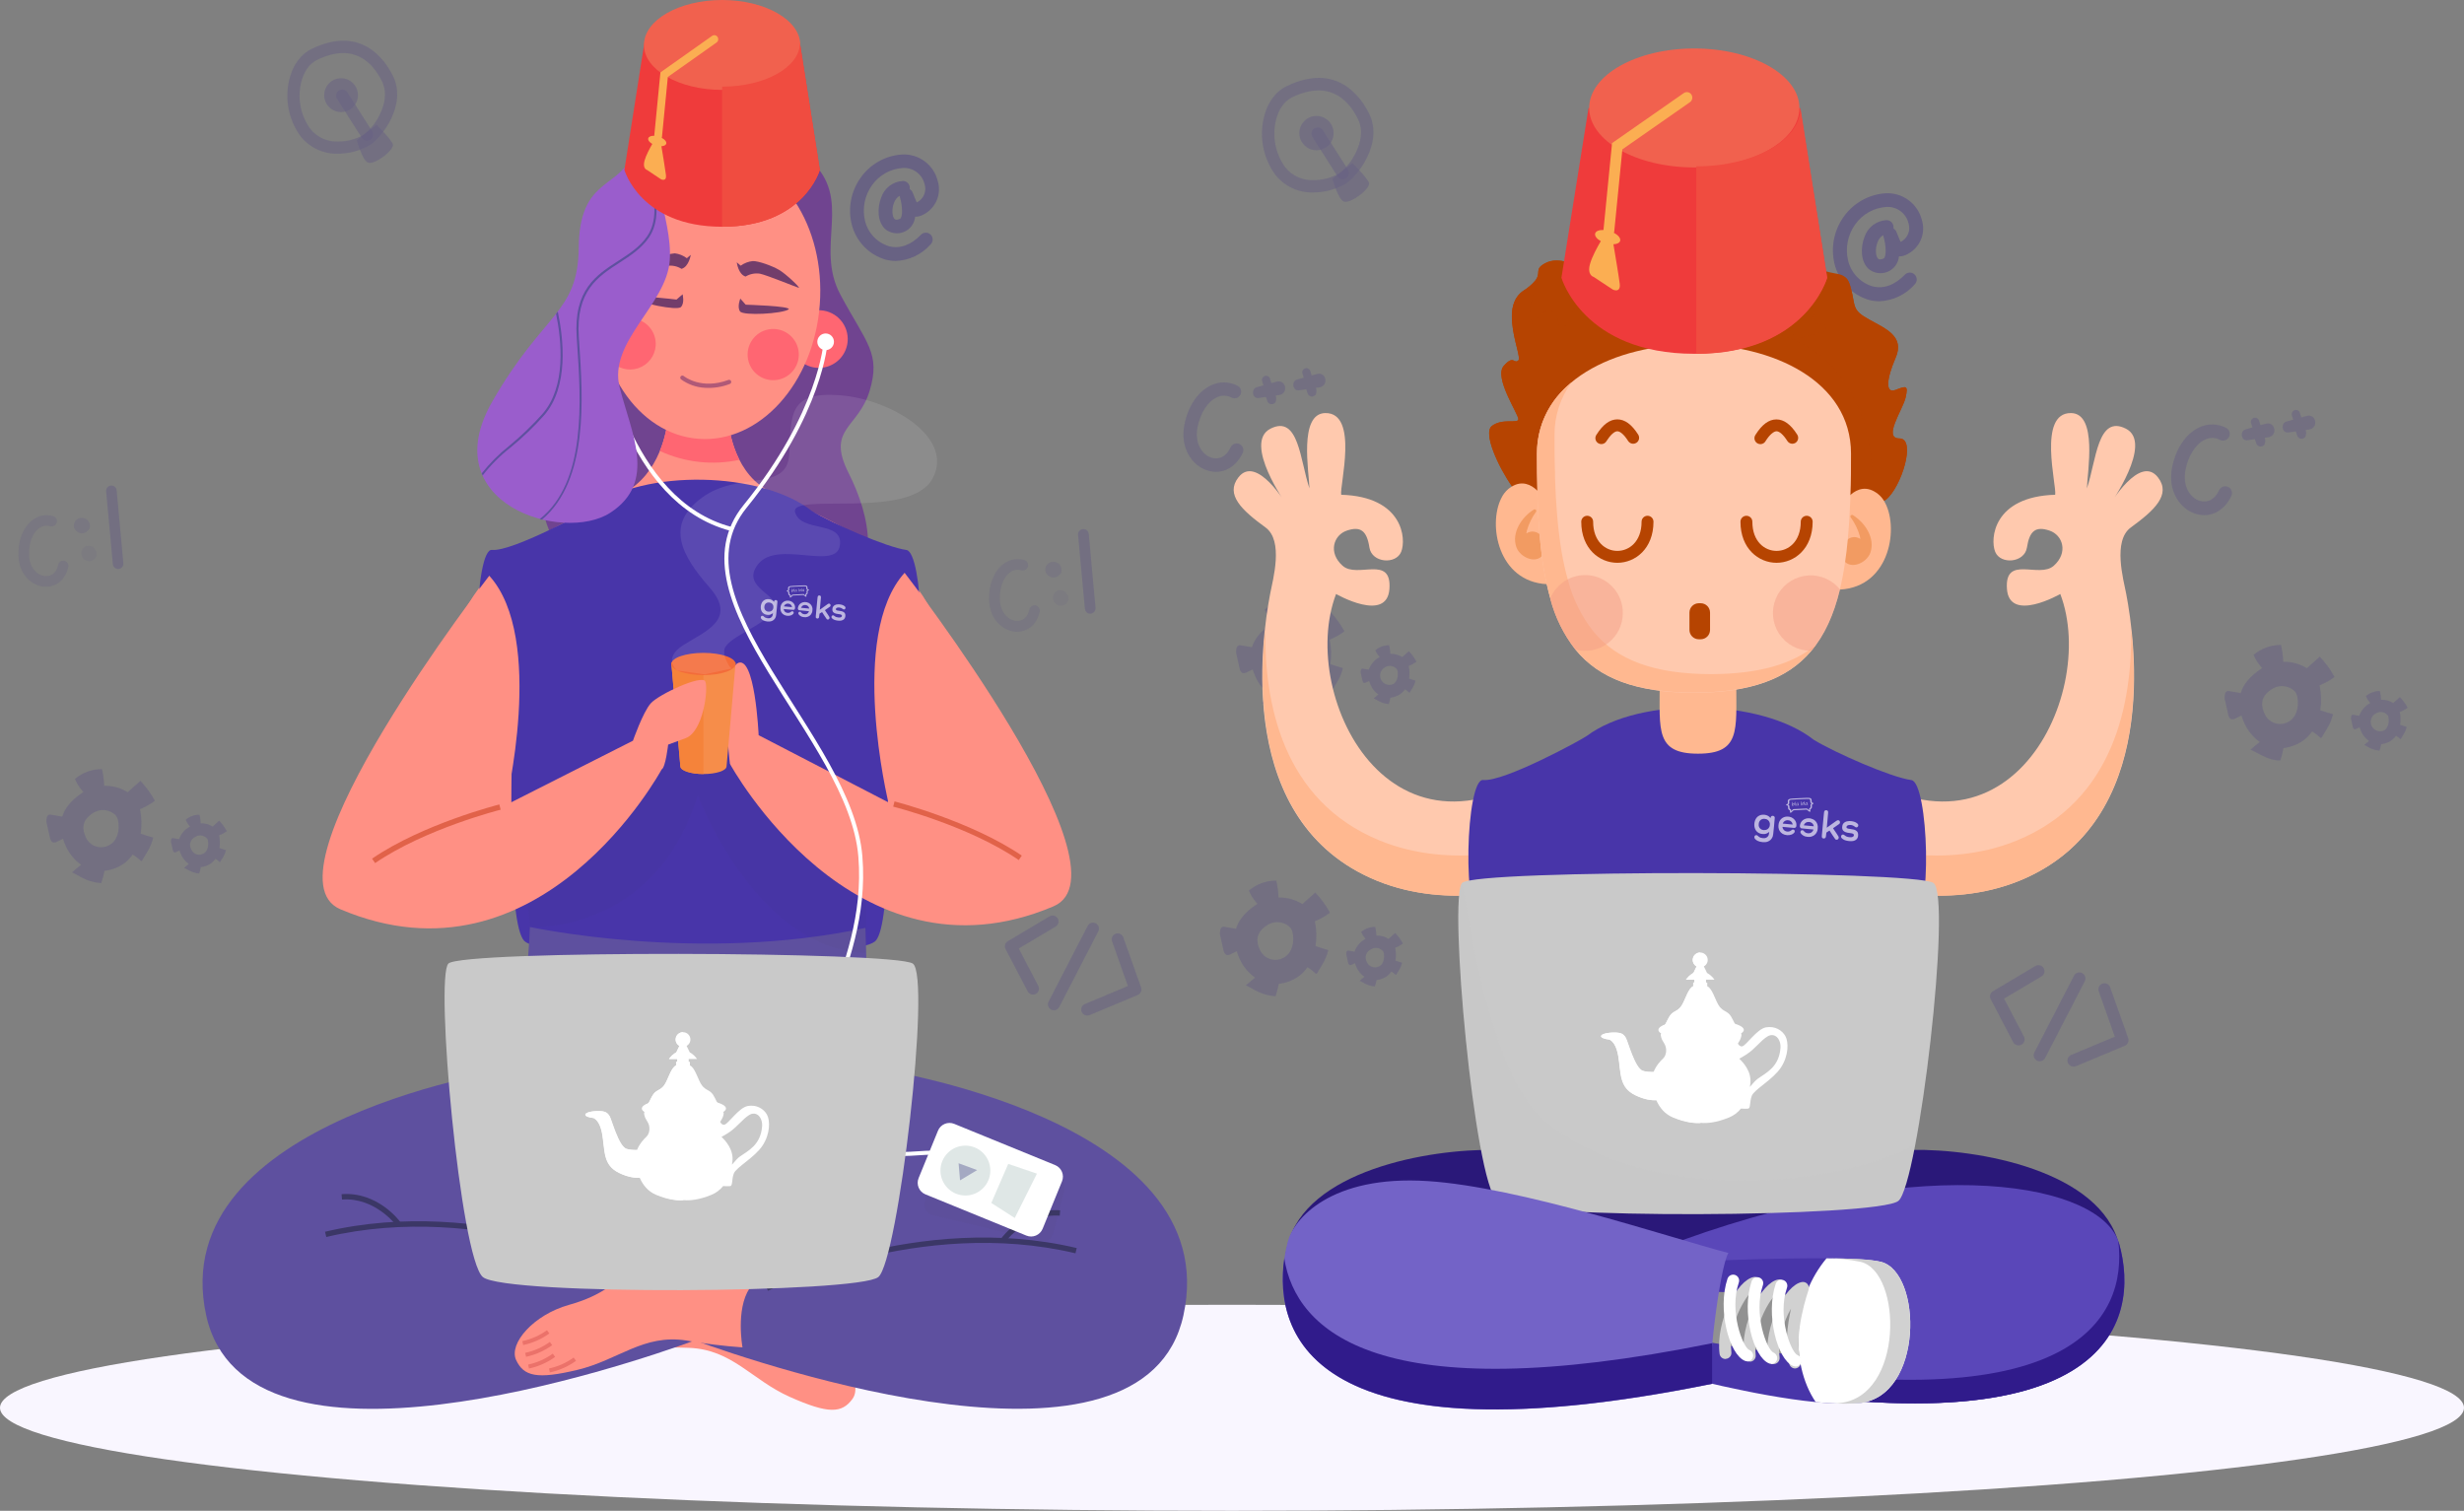 <svg fill="none" height="374" viewBox="0 0 610 374" width="610" xmlns="http://www.w3.org/2000/svg"><rect x="0" y="0" width="610" height="374" fill="#808080" stroke="none"/><ellipse cx="305" cy="348.5" fill="#f9f6ff" rx="305" ry="25.5"/><g fill="#301b8b" opacity=".54"><g opacity=".54"><path d="m83.7 38.052c-1.782.056-3.553-.306-5.169-1.057-1.617-.751-3.035-1.871-4.141-3.269-1.438-1.979-2.434-4.245-2.918-6.643-.485-2.398-.446-4.873.111-7.254.842-3.658 2.836-6.407 5.603-7.742 12.31-5.932 18.184 2.777 20.13 6.774 3.484 7.161-2.806 15.233-5.807 17.1-2.38 1.357-5.07 2.077-7.81 2.09zm-5.197-23.226c-1.935.968-3.329 2.952-3.968 5.691-.45 1.94-.483 3.954-.096 5.907.387 1.954 1.185 3.803 2.341 5.425.821 1.041 1.876 1.873 3.081 2.426 1.205.553 2.523.813 3.848.758h.087c2.148-.013 4.259-.568 6.136-1.616 1.817-1.393 3.26-3.215 4.2-5.304.968-2.052 1.829-5.081.465-7.897-2.361-4.839-7.065-9.736-16.094-5.39z" opacity=".54"/><path d="m88.335 34.704s1.336 5.003 2.787 5.565c1.607.629 6.774-3.281 6.116-4.674-.658-1.393-4.026-4.723-4.026-4.723z" opacity=".54"/><path d="m90.871 34.84c-.256.002-.508-.061-.733-.183-.225-.122-.416-.299-.554-.514l-6.077-9.562c-.122-.168-.208-.358-.254-.56-.045-.202-.048-.411-.01-.614.038-.203.118-.397.233-.568.116-.172.266-.317.44-.43.174-.111.37-.186.574-.22.204-.033.413-.024.614.025.2.05.389.141.554.267.164.126.301.283.403.465l6.087 9.562c.215.341.286.752.199 1.146-.087.393-.325.735-.664.954-.244.151-.525.231-.813.232z" opacity=".54"/><path d="m87.406 20.604c.586.586.983 1.333 1.144 2.146.162.813.078 1.655-.239 2.42-.317.765-.855 1.419-1.543 1.879-.689.461-1.499.707-2.328.707-.828 0-1.638-.246-2.327-.707-.689-.46-1.226-1.114-1.544-1.879-.317-.765-.401-1.607-.239-2.42.161-.813.558-1.559 1.144-2.146.389-.391.851-.702 1.36-.914.509-.212 1.055-.321 1.607-.321.552 0 1.098.109 1.607.321.509.212.971.523 1.36.914z" opacity=".54"/></g><path d="m221.761 64.598c-.869-.004-1.735-.117-2.574-.339-2.041-.611-3.885-1.745-5.35-3.29-1.466-1.546-2.501-3.447-3.003-5.516-.474-1.968-.517-4.015-.126-6.001.391-1.986 1.208-3.864 2.391-5.505 1.165-1.642 2.681-3.006 4.437-3.992 1.755-.985 3.706-1.569 5.715-1.708 2.004-.121 3.989.461 5.608 1.644 1.622 1.183 2.781 2.895 3.276 4.84.517 1.638.416 3.409-.282 4.976-.7 1.569-1.948 2.828-3.511 3.54-.551.281-1.163.417-1.782.397-.075.827-.376 1.617-.871 2.284-.495.667-1.162 1.184-1.932 1.497-.769.313-1.61.407-2.429.275-.82-.132-1.588-.488-2.218-1.027-1.936-1.829-1.936-5.265-.969-7.742.375-1.155 1.091-2.17 2.057-2.908.965-.738 2.129-1.165 3.345-1.224.442 0 .867.175 1.183.487.314.311.495.734.5 1.178.014.122.014.246 0 .368.305.18.544.45.687.774.203.455.376.9.542 1.326.164.426.348.881.502 1.19.817-.399 1.462-1.078 1.818-1.913.355-.835.397-1.771.118-2.635-.284-1.185-.974-2.232-1.949-2.962-.976-.73-2.177-1.096-3.392-1.035-1.52.092-3.001.525-4.331 1.268-1.33.742-2.478 1.774-3.354 3.019-.888 1.247-1.502 2.667-1.803 4.168-.301 1.502-.28 3.05.061 4.542.344 1.491 1.072 2.865 2.116 3.985 1.042 1.12 2.363 1.945 3.827 2.392 2.7.716 5.439-.271 7.926-2.836.154-.16.337-.287.54-.376.203-.089.421-.136.643-.14.222-.004.442.036.649.116.205.081.394.202.553.356.16.154.288.338.375.541.09.202.137.421.141.643s-.036.442-.117.648c-.081.206-.201.394-.355.554-1.086 1.244-2.412 2.254-3.904 2.966-1.488.712-3.108 1.113-4.758 1.176zm.967-16.152c-.655.413-1.151 1.037-1.402 1.771-.63 1.606-.445 3.445.155 4.016.244.232.681.213 1.305-.058.766-.339.649-3.232 0-5.361-.037-.12-.067-.243-.086-.368z" opacity=".54"/><g opacity=".54"><path d="m299.511 116.635c-.212-.048-.436-.116-.658-.184-3.667-1.18-6.775-5.429-5.661-11.255.881-4.587 3.339-8.245 6.551-9.774 1.057-.524 2.227-.784 3.405-.759 1.18.025 2.337.335 3.37.904.35.227.602.576.705.979.104.403.051.83-.147 1.197-.197.366-.526.644-.921.779-.394.135-.823.116-1.205-.052-.57-.323-1.211-.5-1.868-.514-.654-.013-1.303.136-1.887.436-2.235 1.065-4.045 3.871-4.731 7.413-.757 3.929 1.151 6.774 3.435 7.481 1.934.619 3.725-.31 4.741-2.517.088-.204.215-.388.374-.542.16-.155.349-.275.555-.355.207-.08.429-.117.651-.109.222.007.439.059.64.153.201.093.382.226.531.391.148.164.263.357.336.567.074.21.102.432.087.653-.013.222-.073.438-.173.636-1.355 2.923-4.316 5.332-8.13 4.471z" opacity=".54"/><path d="m316.041 94.483-.911.252-.366.097c-.145-.426-.281-.852-.416-1.278-.117-.21-.301-.374-.525-.463-.222-.089-.47-.097-.698-.024-.228.074-.425.224-.555.426-.13.201-.186.442-.158.68.135.406.252.813.367 1.219l-1.654.465c-1.471.397-1.095 2.903.465 2.671l1.81-.261c.114.377.24.765.395 1.152.069.15.169.282.297.388.126.106.275.182.435.222.159.042.325.046.487.014s.314-.1.446-.199c.128-.059.233-.157.301-.281.22-.523.241-1.108.058-1.645l.841-.116c2.391-.348 1.77-3.929-.619-3.32z" opacity=".54"/><path d="m326.008 92.586-.908.252-.369.097c-.135-.426-.28-.852-.416-1.277-.116-.21-.301-.374-.525-.463-.222-.089-.468-.097-.698-.024-.227.073-.425.224-.553.426-.131.201-.188.442-.16.68.136.406.252.813.369 1.219l-1.656.465c-1.461.397-1.093 2.903.475 2.671l1.809-.261c.117.387.243.765.397 1.152.068.15.168.283.294.388.124.106.273.182.431.223.16.042.325.045.485.013.162-.032.314-.1.446-.198.128-.061.235-.159.309-.281.214-.524.231-1.109.048-1.645l.841-.116c2.392-.348 1.773-3.968-.619-3.319z" opacity=".54"/></g><g opacity=".54"><path d="m260.906 250.11c-.254-.002-.502-.07-.724-.196-.22-.124-.405-.304-.538-.521-.132-.218-.205-.464-.215-.718-.009-.254.047-.506.162-.734l9.678-18.735c.18-.349.493-.611.867-.731.374-.119.781-.083 1.131.097.35.181.611.493.732.868.118.374.082.78-.098 1.13l-9.678 18.737c-.126.239-.316.44-.547.581-.232.143-.497.218-.77.222z" opacity=".54"/><path d="m255.74 246.229c-.271 0-.536-.075-.769-.215-.232-.139-.422-.34-.548-.579l-5.488-10.5c-.171-.333-.209-.717-.107-1.078.104-.359.339-.666.66-.858l10.346-6.156c.335-.199.737-.257 1.117-.161.379.096.704.34.905.675.2.337.258.739.162 1.118-.096.38-.34.705-.675.904l-9.127 5.43 4.839 9.253c.181.348.217.754.098 1.13-.117.376-.378.689-.726.871-.213.109-.448.166-.687.166z" opacity=".54"/><path d="m269.143 251.397c-.343-.002-.672-.121-.935-.337-.266-.216-.446-.517-.514-.852s-.015-.683.145-.986c.16-.301.418-.538.734-.672l10.644-4.46-3.871-10.956c-.083-.188-.128-.389-.128-.594-.002-.205.039-.408.122-.598.081-.187.199-.356.35-.497.15-.139.329-.246.523-.314.194-.066.399-.092.604-.075.205.015.402.073.583.171s.339.231.465.393c.128.162.218.348.269.547l4.364 12.28c.127.357.11.749-.043 1.093-.152.346-.431.619-.779.766l-11.952 5.004c-.186.068-.384.096-.581.087z" opacity=".54"/></g><g opacity=".54"><path d="m38.215 197.976c-.946-1.699-2.108-3.27-3.455-4.675l-3.155 2.816c-1.732-1.091-3.749-1.648-5.797-1.595-.055-1.391-.243-2.772-.561-4.124-2.45-.03-4.827.835-6.687 2.429.429 1.034 1.017 1.994 1.742 2.846.106.135.232.262.339.397l-.232.145c-2.903 1.936-4.394 3.949-4.994 5.932-.89-.155-1.781-.32-2.681-.456-.206-.058-.423-.058-.629 0-.191.091-.345.245-.435.437-.242.689-.242 1.439 0 2.128.223.969.435 1.994.658 2.991.116.523.31 1.142.832 1.296.398.059.803-.039 1.132-.271.426-.222.871-.425 1.306-.628.195.627.427 1.24.697 1.838.826 1.836 2.125 3.42 3.765 4.587l-2.255 1.877 1.616.834c1.7 1.068 3.638 1.701 5.642 1.838.355-.984.624-1.998.803-3.029 1.136-.128 2.244-.438 3.281-.92 1.491-.681 2.767-1.759 3.687-3.116.703.411 1.352.904 1.936 1.472.03.039.07.073.115.096.045.02.096.032.146.03.087 0 .135-.098.184-.175l1.287-2.139c.666-1.078 1.153-2.258 1.442-3.494-1.065-.28-2.052-.638-3.116-.967.314-2.013.259-4.066-.164-6.058 1.239-.502 2.412-1.151 3.494-1.936.056-.032.103-.079.136-.135.007-.049.003-.096-.01-.143-.013-.047-.037-.091-.068-.128zm-11.4 11.352c-.513.246-1.072.386-1.641.404-.569.021-1.137-.075-1.666-.284-.53-.209-1.011-.527-1.412-.929-.402-.405-.716-.886-.922-1.417-.639-1.462-1.268-3.823 1.819-5.808 2.535-1.644 5.361-.28 6 1.084.639 1.366.823 5.586-2.177 6.95z" opacity=".54"/><path d="m56.041 205.563c-.485-.875-1.084-1.682-1.781-2.4l-1.616 1.443c-.889-.55-1.917-.828-2.961-.804-.029-.715-.126-1.424-.29-2.12-1.259-.015-2.48.429-3.436 1.249.223.533.523 1.027.89 1.471l.184.204c-.046.018-.087.045-.126.077-1.199.668-2.112 1.751-2.565 3.048l-1.384-.241c-.105-.025-.214-.025-.319 0-.101.041-.18.12-.223.222-.126.353-.126.739 0 1.093l.339 1.539c.058.271.165.59.426.668.204.032.412-.015.581-.136l.677-.329c.103.329.222.653.358.967.423.946 1.091 1.763 1.935 2.363l-1.161.967.832.425c.875.555 1.872.886 2.903.969.183-.506.319-1.029.406-1.558.586-.067 1.157-.227 1.694-.476.783-.342 1.454-.899 1.935-1.605.352.211.677.463.968.755 0 0 .087.077.135.068.022-.006.042-.017.059-.032.016-.015.03-.034.038-.055l.668-1.104c.336-.555.585-1.159.735-1.791-.542-.145-1.055-.339-1.606-.512.163-1.039.137-2.098-.077-3.127.637-.248 1.241-.574 1.8-.967.027-.019.047-.047.058-.077.008-.019.013-.038.013-.056 0-.019-.003-.04-.011-.057-.007-.019-.018-.034-.031-.049-.015-.013-.03-.024-.048-.032zm-5.807 5.806c-.265.128-.553.199-.848.209-.293.011-.587-.04-.859-.149-.273-.109-.521-.274-.727-.485-.205-.211-.366-.461-.469-.736-.145-.257-.235-.543-.264-.837-.03-.295.002-.593.093-.873.091-.282.239-.544.435-.764.196-.222.436-.4.705-.526.485-.333 1.081-.46 1.66-.356.578.105 1.092.436 1.427.918.261.736.377 2.931-1.181 3.629z" opacity=".54"/></g><g opacity=".54"><path d="m332.687 156.014c-.95-1.699-2.111-3.269-3.456-4.675l-3.155 2.816c-1.723-1.064-3.721-1.606-5.747-1.558-.057-1.388-.245-2.769-.563-4.122-2.449-.026-4.824.838-6.686 2.429.427 1.033 1.014 1.994 1.742 2.845.105.135.222.271.339.397l-.234.145c-2.903 1.935-4.402 3.958-4.993 5.932-.899-.155-1.791-.319-2.681-.455-.205-.053-.423-.053-.628 0-.192.091-.346.244-.437.436-.24.689-.24 1.44 0 2.129.224.968.437 1.994.659 2.99.117.533.31 1.152.831 1.297.399.058.804-.04 1.133-.271.427-.222.871-.426 1.308-.629.193.627.427 1.24.696 1.838.824 1.84 2.124 3.426 3.764 4.598l-2.254 1.868 1.616.841c1.771.92 3.639 1.869 5.643 1.829.355-.98.62-1.99.792-3.019 1.142-.149 2.252-.475 3.29-.967 1.492-.681 2.768-1.76 3.688-3.116.701.412 1.35.907 1.935 1.469.031.042.07.076.115.096.045.023.096.032.147.03.077 0 .135-.096.184-.163l1.287-2.149c.666-1.08 1.152-2.259 1.441-3.493-1.065-.281-2.05-.64-3.115-.968.314-2.013.258-4.066-.166-6.059 1.238-.505 2.41-1.154 3.494-1.935.058-.033.102-.084.126-.145.002-.05-.006-.099-.026-.144-.021-.046-.051-.086-.089-.117zm-11.352 11.351c-.517.246-1.078.381-1.65.398-.572.019-1.14-.082-1.67-.297-.531-.212-1.011-.534-1.411-.944-.399-.409-.71-.896-.911-1.43-.64-1.453-1.268-3.823 1.819-5.807 2.525-1.636 5.362-.271 6 1.093.64 1.365.822 5.623-2.177 6.987z" opacity=".54"/><path d="m350.562 163.601c-.486-.875-1.086-1.682-1.782-2.4l-1.616 1.442c-.89-.545-1.919-.82-2.961-.794-.03-.717-.126-1.43-.29-2.129-1.26-.007-2.479.44-3.437 1.258.22.53.521 1.023.892 1.461l.182.204-.124.077c-1.198.674-2.111 1.756-2.576 3.049-.453-.077-.908-.165-1.373-.233-.105-.028-.214-.028-.32 0-.099.047-.18.13-.222.233-.126.352-.126.74 0 1.093l.32 1.53c.057.271.164.589.425.668.205.028.412-.025.58-.147.224-.115.455-.222.679-.318.1.329.218.651.357.967.424.946 1.092 1.761 1.936 2.361l-1.162.969.833.425c.873.559 1.87.89 2.903.967.184-.504.32-1.025.406-1.558.587-.065 1.157-.227 1.694-.474.782-.342 1.454-.899 1.935-1.606.35.216.676.474.967.765 0 0 .089.068.136.057.049-.01.068-.047.098-.087.222-.367.446-.735.658-1.102.345-.552.597-1.157.745-1.791-.542-.145-1.055-.33-1.606-.514.163-1.033.135-2.09-.078-3.115.634-.249 1.235-.573 1.79-.968.03-.014.054-.039.067-.068.023-.037.029-.081.017-.123-.011-.041-.037-.077-.073-.099zm-5.808 5.807c-.542.197-1.138.184-1.67-.038-.533-.22-.964-.632-1.206-1.155-.243-.523-.281-1.12-.108-1.669.175-.547.548-1.012 1.048-1.3.239-.167.506-.286.79-.35.285-.062.578-.069.864-.019.288.053.561.16.805.318.245.158.455.363.619.602.271.745.369 2.943-1.179 3.648z" opacity=".54"/></g><g opacity=".54"><g opacity=".54"><path d="m11.456 145.252h-.532c-3.048-.261-6.213-2.99-6.368-7.694-.126-3.696 1.123-6.948 3.339-8.709.72-.591 1.572-.999 2.483-1.191.911-.192 1.855-.162 2.752.087.335.091.62.312.792.613.172.302.218.659.127.994s-.311.62-.613.792c-.301.173-.659.218-.994.127-.496-.144-1.02-.165-1.526-.061-.506.105-.979.332-1.377.661-1.539 1.219-2.439 3.736-2.342 6.562.106 3.174 2.081 5.003 3.968 5.167 1.616.146 2.826-.89 3.223-2.767.072-.34.275-.636.565-.827.29-.19.643-.258.983-.19.337.081.628.291.813.583.184.293.247.647.174.985-.522 2.478-2.4 4.868-5.468 4.868z" opacity=".54"/><path d="m20.621 128.229c-.316-.071-.645-.063-.957.026-.312.088-.596.254-.828.482-.231.227-.402.509-.495.819-.094.311-.108.64-.042.957.081.294.226.564.424.795.198.23.445.414.722.538s.579.185.883.179c.304-.007.603-.079.875-.215.186-.102.351-.24.484-.407.255-.179.445-.438.542-.735.061-.266.067-.542.018-.81-.049-.268-.151-.525-.301-.752-.15-.228-.345-.423-.572-.574-.227-.151-.483-.253-.751-.303z" opacity=".54"/><path d="m23.94 136.697c-.069-.198-.178-.379-.319-.532-.13-.281-.328-.525-.577-.71-.249-.184-.539-.303-.846-.345-.346-.053-.7-.002-1.016.146-.317.148-.583.387-.764.686-.164.274-.259.583-.279.9-.02.318.036.637.163.929.171.393.466.717.841.924.375.207.807.284 1.23.218.5-.09.944-.373 1.238-.787.293-.415.412-.928.33-1.429z" opacity=".292"/></g><path d="m29.234 140.849c-.326-.001-.639-.124-.879-.344-.24-.221-.389-.523-.418-.847l-1.674-18.126c-.005-.331.116-.651.338-.898.221-.246.527-.4.857-.431.33-.03.659.065.922.266.263.202.44.495.497.821l1.664 18.126c.033.347-.074.691-.295.96-.221.268-.54.439-.886.473z" opacity=".54"/></g></g><path d="m178.183 38.072s11.39-8.332 22.306 1.481c10.917 9.813 1.065 21.291 7.568 33.398 6.504 12.107 10.035 14.517 7.221 23.836-2.816 9.32-10.752 9.252-5.217 20.256 5.535 11.003 8.235 24.436-2.555 34.22-10.791 9.784-72.389 5.187-73.55-29.304-1.162-34.491 22.462-38.566 25.829-55.26 3.368-16.694 1.094-26.052 18.398-28.626z" fill="#704490"/><path d="m157.608 318.076s1.868.967 9.842-2.459c7.975-3.426 14.11-3.784 18.62 1.674 4.51 5.46 6.609 9.166 14.729 13.181 8.12 4.016 12.861 12.204 10.25 15.824-2.613 3.62-6.002 3.746-15.486-.474-9.483-4.22-14.283-11.768-25.016-12.156-4.684-.071-9.36-.378-14.013-.92 0 0 3.513-8.883 1.074-14.67z" fill="#ff9084"/><path d="m233.636 162.662c-2.216-26.633-33.825-35.507-43.946-41.507-8.614-5.101-9.32-16.646-9.32-16.646l-7.191-.6v-.068h-.406-.397v.068l-7.152.61s-.967 11.139-9.319 16.645c-9.765 6.436-41.73 14.875-43.947 41.508-2.216 26.633 23.304 53.72 21.969 86.343h77.75c-1.345-32.632 24.194-59.71 21.959-86.353z" fill="#ff9084"/><path d="m224.408 136.15c-4.905-.655-18.345-6.561-23.411-9.656-12.498-9.865-41.603-10.445-54.321-.95-1.178.893-19.894 11.09-24.893 10.587-4.068-.399-5.314 33.346 0 34.817 1.749.478 3.523.866 5.313 1.159-.694 22.114-1.302 56.341 2.642 60.766 4.753 5.364 82.276 5.364 87.066 0 3.964-4.444 3.194-38.758 2.444-60.766 1.52-.267 3.298-.628 5.16-1.14 5.313-1.471 4.039-34.267 0-34.817z" fill="#4835a9"/><g fill="#fff" opacity=".8"><path clip-rule="evenodd" d="m201.072 150.305c-.171-.606-.636-1.041-1.293-1.21-.299-.077-.722-.075-1 .004-.67.19-1.12.678-1.236 1.338-.047.27.007.456.169.567l.085.06 2.481.245-.015.045c-.064.192-.166.342-.322.476-.216.185-.47.257-.801.225-.335-.031-.559-.145-.758-.383-.138-.163-.19-.204-.299-.228-.093-.02-.228.007-.301.061-.081.056-.142.186-.142.3-.001.12.025.187.119.313.199.264.485.462.843.581.207.069.713.121.927.095.738-.092 1.266-.508 1.503-1.185.061-.169.066-.202.095-.517.035-.378.028-.5-.055-.787zm-2.03-.511c-.218.058-.382.153-.504.29-.077.086-.173.244-.202.33l-.015.046 2.015.191-.003-.038c-.004-.022-.029-.103-.055-.182-.086-.247-.295-.467-.536-.566-.153-.062-.166-.065-.395-.081-.16-.011-.235-.009-.305.01z" fill-rule="evenodd" opacity=".8"/><path clip-rule="evenodd" d="m194.909 148.692c-.409.019-.781.162-1.071.412-.284.243-.465.547-.572.958-.052.195-.081.597-.058.797.064.56.352 1.021.816 1.305.522.319 1.278.383 1.831.155.164-.068.25-.12.401-.243.148-.122.224-.231.233-.345.023-.238-.098-.39-.327-.413-.134-.013-.217.02-.354.144-.438.395-1.206.334-1.571-.124-.126-.159-.228-.409-.218-.533l.004-.038 1.192.113c1.067.101 1.204.112 1.28.094.109-.026.208-.099.267-.196.039-.068.047-.1.064-.278.039-.427-.083-.822-.358-1.156-.37-.448-.925-.681-1.559-.652zm.617.837c.156.076.306.205.387.33.064.1.143.301.156.395l.006.047-1.994-.19.015-.052c.068-.228.32-.476.577-.569.089-.031.142-.043.285-.065.016-.002.126.007.242.021.181.021.226.033.326.083z" fill-rule="evenodd" opacity=".8"/><path d="m202.453 147.637c.051-.11.139-.19.239-.217.094-.027.248-.012.338.031.093.044.157.119.192.227.03.085.029.098-.116 1.675l-.147 1.589.959-.691c1.031-.743 1.107-.795 1.214-.82.083-.019.244.008.312.054.209.14.241.492.06.67-.033.033-.336.244-.671.468s-.612.414-.612.421.096.158.217.335c.12.177.359.529.53.784.36.529.412.634.395.806-.02.219-.162.373-.363.397-.115.014-.216-.016-.322-.095-.047-.036-.222-.29-.603-.883-.298-.457-.546-.843-.554-.857-.011-.019-.09.025-.331.184l-.316.209-.052.455c-.053.451-.053.455-.11.552-.069.116-.154.171-.297.188-.175.021-.327-.05-.414-.192l-.007-.01c-.004-.007-.008-.013-.012-.02-.054-.099-.041-.238.17-2.47l.021-.21c.233-2.441.237-2.488.28-2.58z" opacity=".8"/><path d="m206.133 150.407c.175-.499.671-.794 1.362-.809.442-.01.976.099 1.298.265.171.089.384.256.452.356.135.201.067.505-.136.61-.175.091-.297.064-.525-.117-.237-.187-.506-.296-.801-.324-.145-.013-.386.007-.514.045-.337.098-.465.45-.22.605.122.078.233.104.722.17.589.079.809.14 1.056.289.361.219.5.547.453 1.057-.056.578-.414.953-1.021 1.069-.437.084-1.169.011-1.648-.165-.313-.114-.668-.381-.743-.556-.076-.183.003-.438.169-.536.06-.036.1-.045.196-.042.129.003.152.014.378.192.263.209.506.297.933.337.338.033.487.018.647-.063.149-.075.211-.152.233-.288.021-.139-.002-.212-.092-.283-.13-.105-.404-.177-.828-.217-.598-.057-1.034-.229-1.245-.492-.164-.205-.218-.433-.185-.78.014-.137.034-.253.059-.323z" opacity=".8"/><g clip-rule="evenodd" fill-rule="evenodd"><path d="m188.836 148.873c.291-.328.724-.532 1.179-.557.508-.028.995.118 1.319.394.041.035.119.116.173.181l.1.118.006-.074c.011-.12.088-.259.176-.324.098-.07.192-.089.331-.064.198.035.322.168.343.367.007.065-.042.62-.16 1.817l-.015.146c-.139 1.412-.16 1.627-.233 1.822-.014.035-.029.069-.046.11l-.009.023c-.186.435-.527.757-.973.919-.312.114-.605.142-1.038.099-.689-.067-1.234-.305-1.52-.661-.104-.13-.134-.226-.121-.381.023-.25.183-.383.431-.36.122.011.179.045.35.211.134.13.277.223.455.294.181.073.697.127.879.092.367-.07.643-.29.773-.613.027-.064.051-.19.075-.375l.036-.279-.141.112c-.243.191-.545.306-.878.331-.187.014-.591-.03-.759-.083-.799-.254-1.239-.908-1.234-1.828.004-.541.198-1.096.501-1.437zm2.617 1.126c-.078-.363-.318-.64-.67-.774-.143-.054-.491-.097-.634-.077-.41.057-.713.301-.858.693-.058.158-.092.52-.066.686.088.532.51.885 1.069.898.53.012.914-.224 1.097-.674.045-.11.056-.169.075-.366.017-.203.015-.256-.013-.386z" opacity=".8"/><path d="m195.932 145.757c-.011.008-.015.016-.015.027 0 .004.006.138.013.297.012.257.019.36.027.419l.003.018.017.005c.025.005.07.005.102-.001.092-.017.197-.072.282-.148.034-.031.083-.087.105-.122.023-.036.046-.088.051-.121.008-.034.004-.087-.007-.113-.01-.023-.032-.045-.055-.054-.017-.007-.021-.008-.053-.006-.037.002-.062.009-.109.031-.082.04-.182.12-.24.196-.012.014-.021.026-.023.026 0 0-.006-.052-.009-.116-.014-.228-.021-.327-.025-.332-.013-.015-.045-.018-.064-.006zm1.844-.089c-.019.011-.019-.008-.006.281.013.321.025.476.034.482.011.006.043.008.079.007.062-.004.12-.022.19-.061.068-.037.117-.074.166-.126.082-.088.128-.182.126-.26-.006-.109-.083-.149-.198-.104-.056.022-.133.072-.192.123-.024.024-.075.078-.092.102l-.011.015-.006-.074c-.002-.04-.009-.139-.015-.221-.006-.098-.009-.149-.011-.154-.01-.015-.045-.021-.064-.01zm-1.202.061c-.006.004-.015.011-.017.016l-.006.009.008.126c.009.127.015.209.033.468l.01.142.007.006c.025.017.062.013.07-.007.002-.009.002-.012-.019-.295-.005-.081-.013-.199-.017-.261-.011-.147-.015-.196-.017-.199-.009-.014-.034-.016-.052-.005zm1.841-.087c-.007.004-.015.012-.018.018-.006.009-.006.012-.002.041 0 .017.005.081.009.141.012.168.021.31.028.406.004.048.008.102.008.12l.002.032.009.007c.017.014.042.016.059.005.015-.011.016.024-.015-.412-.004-.053-.012-.155-.016-.225l-.009-.128-.009-.006c-.012-.009-.03-.009-.046.001zm-1.347.29c-.12.026-.248.139-.31.274-.028.062-.039.118-.034.169.004.044.008.055.025.071.024.025.052.034.114.035.078 0 .145-.022.205-.068.029-.021.07-.067.089-.096.007-.012.015-.021.015-.021.002-.001.004.035.007.079l.004.079.01.012c.015.022.033.027.054.015.008-.004.017-.011.019-.016.006-.008.006-.011.002-.036-.008-.045-.01-.065-.017-.207-.011-.166-.015-.194-.04-.241-.015-.028-.03-.042-.052-.047-.015-.004-.076-.005-.091-.002zm1.835-.086c-.045.01-.109.044-.158.084-.094.079-.162.189-.179.291-.006.04.002.105.013.127.017.026.053.042.104.045.084.004.158-.017.222-.065.033-.025.075-.068.096-.101.007-.012.013-.018.015-.016 0 .002.003.036.003.075.004.08.006.088.025.104.021.016.037.013.058-.007l.013-.013-.003-.019c-.008-.033-.015-.11-.017-.183-.004-.093-.014-.179-.021-.214-.015-.067-.038-.099-.073-.108-.017-.005-.076-.004-.098 0zm-1.788.171c.061.015.055.126-.015.243-.045.076-.12.139-.182.156-.04.01-.073.003-.094-.019-.017-.016-.021-.029-.023-.057-.002-.029.006-.056.023-.094.03-.07.1-.153.162-.192.049-.03.097-.044.129-.037zm1.852-.083c.039.018.043.087.007.175-.03.071-.081.138-.139.181-.036.026-.075.042-.107.044-.03.001-.064-.017-.077-.042-.04-.078.064-.263.19-.333.05-.029.098-.038.126-.025zm-2.553.123c.013.006.022.014.03.029.007.016.007.018-.004.049-.03.078-.09.154-.175.217-.073.055-.179.101-.212.091l-.01-.003v-.024c.002-.065.036-.136.104-.211.058-.066.126-.117.182-.138.009-.004.021-.008.023-.009.009-.004.052-.004.062-.001zm1.842-.087c.02.008.033.028.033.049-.001.018-.028.076-.047.106-.049.072-.124.139-.205.184-.058.032-.114.051-.139.048-.013-.002-.013-.004-.013-.026-.002-.04.015-.09.047-.14.019-.032.07-.092.1-.12.045-.042.105-.08.145-.095.026-.009.062-.012.079-.006z" opacity=".8"/><path d="m199.095 144.908c-.07.004-.175.008-.232.008-.058 0-.194.005-.301.01l-.342.016c-.081.004-.198.01-.258.013-.149.008-.393.019-.459.021-.028.001-.088.005-.132.009-.043.004-.154.01-.248.014-.092.003-.214.009-.273.012-.058.004-.143.007-.19.009-.047.001-.13.005-.184.009-.055.003-.186.01-.29.014-.297.013-.316.015-.547.053-.228.038-.377.103-.463.203-.032.039-.085.17-.09.229-.002.017.001.122.009.233.013.175.011.208-.004.257-.03.1-.081.147-.179.164-.084.015-.112.03-.133.069-.026.049-.021.097.015.139.026.031.036.035.117.045.109.013.15.037.188.108.032.06.041.124.041.292 0 .127.017.268.04.311.005.014.011.031.011.039-.004.021.081.118.128.148.022.014.073.038.113.054.039.015.075.03.081.034.003.004.009.058.009.122.002.064.006.16.009.213.006.086.012.101.04.135.024.029.041.039.073.042.057.005.087-.014.222-.141.068-.063.179-.168.249-.234.141-.132.146-.135.295-.137.062 0 .209-.008.47-.024.072-.004.155-.009.185-.009.05-.001.16-.007.489-.024.085-.004.186-.009.227-.01.127-.003.311-.013.431-.023.128-.011.333-.022.555-.029l.141-.005.059.047c.032.025.077.061.098.079.135.114.41.317.432.319.077.007.151-.057.149-.13-.002-.09-.015-.367-.019-.383-.002-.011.013-.024.043-.039.083-.041.153-.091.19-.138.074-.088.11-.22.098-.356-.015-.158-.013-.317.002-.373.026-.095.098-.153.2-.163.08-.008.133-.076.114-.15-.013-.053-.051-.077-.131-.089-.096-.013-.13-.029-.172-.081-.043-.054-.062-.142-.06-.308 0-.269-.043-.391-.171-.499-.104-.088-.378-.14-.645-.125zm.536.602c.002-.168-.03-.255-.124-.323-.036-.026-.059-.034-.14-.045-.101-.013-.208-.015-.38-.005-.056.004-.208.009-.336.012-.126.003-.277.009-.331.012-.055.003-.16.007-.232.01-.199.005-.54.019-.937.039-.107.006-.259.013-.337.016-.333.014-.78.044-1.034.069-.194.02-.307.067-.375.158-.026.037-.026.038-.028.193-.002.086.002.18.008.21.017.084 0 .208-.036.273-.026.05-.111.127-.16.15-.024.011-.019.034.008.036.035.004.124.071.159.119.046.066.066.155.066.289 0 .217.019.328.062.379.032.036.134.1.166.103s.085.042.103.078c.012.023.025.216.019.28 0 .011.004.018.008.017.013-.004.113-.104.209-.208.039-.044.096-.1.124-.125.06-.051.077-.055.286-.063.071-.002.137-.006.146-.007.01-.002.091-.006.179-.009.09-.003.19-.008.226-.01.034-.002.156-.008.269-.013s.235-.01.273-.013c.126-.007.352-.019.538-.028l.333-.017c.081-.004.207-.009.278-.011.072-.001.175-.006.226-.009l.096-.006.087.074c.048.04.135.113.195.161.058.048.111.094.119.101.011.012.032.018.032.009.002-.002-.002-.037-.008-.078-.004-.041-.007-.11-.007-.154.002-.078.002-.082.033-.113.017-.017.048-.038.066-.045.055-.023.128-.077.16-.119.038-.049.051-.109.044-.192-.019-.249-.021-.367-.004-.423.022-.076.086-.153.156-.19.03-.016.053-.033.051-.038-.002-.004-.025-.015-.047-.024-.053-.018-.145-.102-.168-.151-.036-.074-.045-.162-.041-.369z" opacity=".8"/></g></g><path d="m183.051 113.829c-1.459-2.916-2.368-6.075-2.681-9.32l-7.191-.6v-.068h-.406-.397v.068l-7.152.61c-.299 2.447-.927 4.843-1.867 7.122 6.152 2.852 13.065 3.619 19.694 2.188z" fill="#ff6672"/><path d="m214.251 229.699c.194 7.142.765 26.71 1.49 34.626 0 0 87.893 12.427 77.239 61.261-9.678 44.516-104.413 12.251-120.972 6.242-16.519 6.009-111.215 38.314-120.97-6.242-10.645-48.834 77.247-61.261 77.247-61.261.716-7.916 2.69-27.706 2.903-34.838.039-.01 42.011 9.086 83.063.212z" fill="#5e509f"/><path d="m190.124 319.528-.6-1.2c.378-.185 37.956-18.641 77.036-9.37l-.311 1.299c-38.603-9.166-75.756 9.105-76.125 9.271z" fill="#3b3766"/><path d="m248.965 307.333-1.083-.783c.231-.31 5.661-7.627 14.575-6.931l-.098 1.327c-8.197-.601-13.345 6.319-13.394 6.387z" fill="#3b3766"/><path d="m156.901 315.491c-.367-.192-37.539-18.387-76.124-9.27l-.31-1.298c39.069-9.271 76.657 9.185 77.025 9.379z" fill="#3b3766"/><path d="m98.061 303.337c0-.068-5.236-6.987-13.394-6.387l-.106-1.327c8.932-.696 14.352 6.619 14.575 6.929z" fill="#3b3766"/><path d="m185.547 318.946s-2.013.61-9.203-4.248c-7.191-4.859-13.152-6.359-18.61-1.849s-8.207 7.742-16.926 10.191c-8.72 2.448-14.923 9.58-13.036 13.636 1.887 4.055 5.197 4.839 15.252 2.42 10.055-2.42 16.239-8.884 26.846-7.259 4.616.806 9.271 1.378 13.945 1.713 0 0-1.713-9.349 1.732-14.604z" fill="#ff9084"/><path d="m129.417 332.485c2.268-.48 4.41-1.43 6.29-2.787" stroke="#eb726a" stroke-miterlimit="10"/><path d="m130.123 335.389c2.269-.481 4.41-1.431 6.291-2.788" stroke="#eb726a" stroke-miterlimit="10"/><path d="m130.849 338.293c2.269-.482 4.41-1.432 6.291-2.789" stroke="#eb726a" stroke-miterlimit="10"/><path d="m136.017 339.259c2.268-.483 4.409-1.431 6.291-2.786" stroke="#eb726a" stroke-miterlimit="10"/><path d="m163.86 262.768h-.174c-.641-.136-1.235-.435-1.727-.866-.491-.432-.863-.986-1.08-1.603-2.168-6.018 8.207-20.583 8.652-21.202.067-.1.16-.179.27-.226.11-.049.231-.064.349-.045.118.013.231.058.325.13.096.071.171.167.217.276 1.491 3.746.339 14.797-2.729 20.159-1.152 2.013-2.497 3.155-4.006 3.386zm5.932-21.735c-3.232 4.75-9.126 14.719-7.655 18.792.137.392.369.742.675 1.02.305.278.675.478 1.077.578 1.035-.222 2.022-1.133 2.903-2.719 2.72-4.733 3.687-13.578 3-17.671z" fill="#fff"/><path d="m180.283 272.097h-.049c-.088-.005-.173-.03-.252-.069-.079-.04-.148-.094-.206-.16-.058-.068-.102-.145-.129-.228-.028-.083-.039-.171-.032-.26.7-10.512-1.101-21.042-5.255-30.726-.078-.158-.088-.34-.031-.506.057-.165.178-.303.336-.38s.34-.088.506-.03c.165.057.302.177.379.335 4.262 9.896 6.11 20.663 5.391 31.415-.015.165-.09.32-.211.431-.122.112-.282.176-.447.178z" fill="#fff"/><path d="m184.415 298.837-1.161-.658c.087-.145 8.71-15.339 22.006-22.889l.649 1.151c-12.987 7.366-21.407 22.24-21.494 22.396z" fill="#3b3766"/><path d="m158.779 284.92c-2.584-9.474-14.352-20.894-14.516-21.001l.967-.967c.494.483 12.146 11.787 14.826 21.618z" fill="#3b3766"/><path d="m131.227 229.477s30.852 1.992 41.507-32.634c0 0 14.207 38.178 41.729 39.068v-21.289l-36.396-34.617h-13.327l-34.626 39.068z" fill="#3e504a" opacity=".036"/><path d="m223.949 141.797s57.272 73.918 36.852 82.57c-49.491 20.981-80.092-35.275-80.092-35.275s-2.662-21.291 1.78-24.852c4.433-2.672 5.323 17.758 5.323 17.758l32.12 16.627s-10.046-41.295 4.017-56.828z" fill="#ff9084"/><path d="m252.207 212.908c-12.408-8.496-30.892-13.181-31.086-13.22l.33-1.296c.184.049 18.902 4.838 31.51 13.414z" fill="#e16249"/><path d="m148.879 85.463c.242.726 6.048 38.711 32.178 45.485" stroke="#fff" stroke-miterlimit="10"/><path d="m209.848 84.467c-.105 1.407-.626 2.75-1.493 3.861-.87 1.111-2.049 1.94-3.389 2.381-1.341.441-2.78.475-4.14.097-1.359-.377-2.576-1.15-3.496-2.219-.92-1.068-1.503-2.387-1.674-3.787-.172-1.4.077-2.82.713-4.079.636-1.259 1.629-2.302 2.857-2.996 1.227-.694 2.634-1.008 4.042-.903.933.07 1.845.323 2.68.745.838.422 1.583 1.004 2.192 1.715.612.71 1.078 1.533 1.37 2.422.293.89.408 1.829.338 2.763z" fill="#ff6672"/><path d="m202.948 75.4c1.454-19.481-9.625-36.189-24.747-37.318-15.121-1.128-28.559 13.748-30.013 33.229-1.455 19.481 9.625 36.19 24.746 37.319s28.557-13.748 30.014-33.23z" fill="#ff9084"/><path d="m179.431 37.898s-16.21 4.442-20.168 11.294c0 0-2.168-9.958 7.945-14.236 8.865-1.722 12.223 2.942 12.223 2.942z" fill="#704490"/><path d="m184.58 68.46c1.067-.646 2.328-.896 3.561-.706 1.857.397 9.164 3.406 9.629 3.503.339-.087-3.164-3.426-4.897-4.442s-5.042-2.206-6.503-2.187c-1.083.108-2.118.502-3 1.142l-.968-.842s.339 2.981 2.178 3.532z" fill="#723d6b"/><path d="m183.273 73.918s-.852 2.061-.058 3.174 10.365.6 12.04-.513c.589-.832-10.646-1.152-10.646-1.152z" fill="#723d6b"/><path d="m168.718 66.553c-1.042-.648-2.278-.912-3.494-.745-1.867.358-9.232 3.213-9.677 3.3-.349-.097 3.232-3.358 4.974-4.336 2.028-1.107 4.254-1.808 6.552-2.061 1.079.136 2.104.553 2.971 1.21l.968-.832s-.455 2.952-2.294 3.465z" fill="#723d6b"/><path d="m168.989 72.853s.552 2.158-.407 3.145c-.958.987-10.345-.968-11.826-2.294-.464-.91 10.723.455 10.723.455z" fill="#723d6b"/><path d="m192.532 94.017c3.445-.615 5.742-3.907 5.127-7.353-.615-3.447-3.906-5.743-7.352-5.128-3.447.615-5.743 3.907-5.128 7.353.614 3.446 3.905 5.743 7.353 5.128z" fill="#ff6672"/><path d="m162.321 85.589c-.09 1.252-.549 2.448-1.318 3.438-.77.991-1.817 1.73-3.007 2.125-1.19.396-2.472.429-3.681.096-1.209-.333-2.292-1.017-3.113-1.966-.819-.948-1.34-2.12-1.494-3.365-.155-1.244.064-2.507.627-3.628s1.447-2.049 2.539-2.667c1.09-.618 2.341-.899 3.592-.806 1.674.124 3.23.907 4.328 2.176s1.647 2.924 1.527 4.598z" fill="#ff6672"/><path d="m153.505 80.257c-.112 1.405-.636 2.747-1.509 3.853-.873 1.107-2.054 1.931-3.395 2.367-1.34.436-2.779.466-4.137.084-1.357-.381-2.571-1.156-3.487-2.228-.918-1.07-1.496-2.388-1.665-3.789-.167-1.399.083-2.817.72-4.074.638-1.258 1.634-2.298 2.862-2.989 1.228-.692 2.634-1.004 4.039-.898.937.07 1.85.324 2.688.748.838.424 1.583 1.009 2.194 1.723.61.713 1.074 1.54 1.364 2.433.291.893.401 1.835.326 2.771z" fill="#ff6f6a"/><path d="m179.528 37.82c-1.924-1.335-4.178-2.117-6.516-2.261-2.337-.143-4.67.358-6.743 1.448-7.742 3.658.359 16.452-.464 27.494s-15.262 20.043-12.407 31.365c2.855 11.323 9.368 23.468-2.313 31.065s-43.782-2.206-29.178-27.591c12.755-22.181 21.204-21.707 21.368-38.111.165-16.404 9.039-14.681 12.756-21.814 3.716-7.132 13.422-15.591 23.497-1.597z" fill="#9a5dcc"/><path d="m119.468 117.719c2.011-2.584 4.332-4.911 6.91-6.929 2.998-2.452 5.798-5.138 8.371-8.033 6.097-7.064 4.781-18.871 3.339-25.636l-.426.552c1.394 6.774 2.517 17.991-3.319 24.736-2.557 2.872-5.333 5.542-8.304 7.984-2.508 1.993-4.781 4.266-6.774 6.774.039.165.116.359.203.552z" fill="#5e509f"/><path d="m179.528 37.821c-.252-.348-.503-.677-.755-.968-2.487-2.013-9.455-6.861-15.233-3.232-3.774 2.361-3.029 6.92-2.245 11.739.755 4.587 1.529 9.329-1.093 13.152-1.81 2.623-4.394 4.297-7.123 6.058-5.458 3.523-11.1 7.162-10.307 18.93l.097 1.452c.968 14.284 2.342 34.346-9.252 43.549l.561.136c11.546-9.678 10.143-30.233 9.214-43.705l-.097-1.452c-.775-11.458 4.742-15.01 10.064-18.446 2.662-1.713 5.401-3.494 7.278-6.213 2.739-3.987 1.936-9.058 1.181-13.549-.794-4.839-1.471-9.029 2.003-11.207 5.216-3.281 11.546.784 14.226 2.903.519.239 1.015.524 1.481.852z" fill="#5e509f"/><path d="m174.486 96.002c-2.122-.114-4.165-.84-5.884-2.091-.055-.043-.101-.097-.135-.159-.033-.061-.054-.128-.062-.198-.006-.07 0-.139.021-.206.02-.068.054-.13.098-.183.089-.108.217-.177.358-.192.139-.014.278.026.388.114.174.145 4.364 3.455 11.051.968.065-.025.134-.037.204-.034.068.002.137.018.2.046.063.029.12.071.166.121.048.051.085.111.108.176.047.131.042.275-.017.402-.058.127-.163.226-.293.276-1.973.768-4.091 1.095-6.203.958z" fill="#b05977"/><path d="m182.107 164.066h-15.915l2.236 25.632h.012v.022c0 1.046 2.557 1.897 5.711 1.897 3.155 0 5.712-.849 5.712-1.897 0-.007 0-.015 0-.022h.012l2.236-25.632z" fill="#f68d4a"/><path d="m174.149 164.066h-7.957l2.241 25.632h.013v.022c0 1.046 2.553 1.893 5.705 1.897v-27.551z" fill="#f5833a"/><path d="m174.151 167.127c4.397 0 7.96-1.234 7.96-2.755s-3.563-2.755-7.96-2.755-7.959 1.234-7.959 2.755 3.563 2.755 7.959 2.755z" fill="#f36c3a"/><path d="m163.802 190.466s-30.001 55.609-79.531 34.626c-20.42-8.651 36.852-82.569 36.852-82.569 14.062 15.484 3.987 56.826 3.987 56.826l31.588-15.985s2.42-6.931 4.355-9.195c1.936-2.265 12.746-7.258 13.549-5.478.803 1.782-.484 12.417-4.839 14.033l-4.355 1.607s-.629 5.661-1.606 6.135z" fill="#ff9084"/><path d="m92.865 213.663-.755-1.103c12.581-8.622 31.326-13.365 31.511-13.414l.329 1.298c-.194.038-18.678 4.723-31.084 13.219z" fill="#e16249"/><g stroke="#3b3766" stroke-miterlimit="10"><path d="m187.59 241.273c1.479 4.356 2.055 8.965 1.693 13.55"/><path d="m194.606 240.547c1.478 4.355 2.054 8.964 1.693 13.549"/><path d="m201.621 239.823c1.479 4.353 2.055 8.964 1.695 13.547"/><path d="m208.639 239.096c1.478 4.354 2.054 8.965 1.693 13.548"/><path d="m157.24 240.626c-1.478 4.353-2.054 8.963-1.693 13.548"/><path d="m150.224 239.9c-1.479 4.355-2.055 8.965-1.694 13.547"/><path d="m143.208 239.174c-1.479 4.355-2.055 8.964-1.694 13.549"/><path d="m136.191 238.448c-1.478 4.355-2.054 8.964-1.693 13.549"/></g><path d="m167.644 165.972s-3.765-2.899 1.53-6.28c5.293-3.382 13.476-6.281 6.497-14.253-6.978-7.972-11.07-15.461-1.926-22.225 9.145-6.764 21.177-1.208 21.658-10.871.482-9.663-.24-15.46 12.515-14.494 12.754.967 28.636 10.629 22.86 20.775-5.775 10.146-35.375 3.14-33.93 8.213 1.443 5.073 12.032 1.933 11.07 8.214-.963 6.282-15.402-1.449-20.215 4.59-4.813 6.04 6.496 7.73 3.851 11.596-2.647 3.865-12.273 6.763-12.273 9.904-.03.876.179 1.743.603 2.509s.553 1.4 1.308 1.839l-6.774 1.45z" fill="#fff" opacity=".1"/><path d="m204.4 86.673c1.138 0 2.06-.923 2.06-2.061 0-1.138-.922-2.061-2.06-2.061s-2.062.923-2.062 2.061c0 1.138.924 2.061 2.062 2.061z" fill="#fff"/><path d="m204.4 84.612s-1.084 17.545-19.956 40.772c-18.871 23.226 26.131 57.097 28.55 86.615 2.419 29.517-19.481 48.571-7.085 64.442 12.398 15.873 23.535 5.236 31.763 10.56" stroke="#fff" stroke-miterlimit="10"/><path d="m260.946 291.093 1.191.523c.553.241 1.001.674 1.264 1.216.262.543.322 1.162.167 1.746l-2.844 10.829c-.169.639-.581 1.189-1.15 1.529-.568.339-1.245.444-1.888.292l-26.847-6.436c-.642-.145-1.204-.535-1.566-1.084-.361-.551-.494-1.221-.37-1.868l.765-3.872c.11-.561.405-1.067.84-1.437.432-.371.98-.584 1.55-.604l27.746-1.026c.391-.024.781.042 1.142.192z" fill="#3e504a" opacity=".036"/><path d="m232.212 279.905-4.796 11.736c-.645 1.578.111 3.379 1.69 4.026l24.988 10.206c1.578.645 3.379-.113 4.026-1.691l4.794-11.736c.643-1.579-.113-3.381-1.692-4.026l-24.986-10.206c-1.578-.646-3.381.112-4.024 1.691z" fill="#fff"/><path d="m238.996 295.952c3.411 0 6.175-2.763 6.175-6.174s-2.764-6.175-6.175-6.175c-3.409 0-6.173 2.764-6.173 6.175s2.764 6.174 6.173 6.174z" fill="#dfe7e6"/><path d="m237.312 287.969 4.598 1.693-4.238 2.536z" fill="#a4a9c2"/><path d="m245.413 297.8 4.19-9.677 7.104 2.419-5.488 10.976z" fill="#dfe7e6"/><path d="m154.582 42.061s3.949 14.069 24.191 14.069c20.243 0 24.193-14.069 24.193-14.069l-4.936-31.416h-38.515l-4.936 31.416z" fill="#ef3b3b"/><path d="m159.418 11.128c0 6.146 8.664 11.13 19.355 11.13s19.355-4.989 19.355-11.13c0-6.141-8.666-11.128-19.355-11.128-10.69 0-19.355 4.983-19.355 11.128z" fill="#f1614e"/><path d="m159.56 39.774c.361-1.33 1.315-3.088 1.93-4.141-.713-.406-1.133-.949-1.002-1.395.119-.429.713-.652 1.48-.622l1.529-15.69 12.791-9.041c.104-.074.222-.126.347-.154.125-.027.254-.029.379-.005.125.024.244.073.351.145.106.071.198.164.27.272.072.108.123.23.149.359.027.128.028.261.005.39-.023.129-.072.252-.14.362-.07.11-.16.205-.265.279l-12.048 8.515-1.448 14.825c-.01.087-.03.172-.062.254.773.409 1.241.981 1.113 1.449-.105.374-.571.591-1.196.621.277 1.659.944 5.691 1.119 7.096.223 1.786-1.218 1.09-1.218 1.09l-3.438-2.296s-1.194-.293-.643-2.318z" fill="#fbae52"/><path d="m198.03 10.645 4.936 31.416s-3.949 14.069-24.193 14.069v-34.679c10.636 0 19.257-4.843 19.257-10.806z" fill="#f04c40"/><path d="m217.436 316.145c-4.916 4.007-92.305 4.608-97.889 0-5.584-4.605-11.923-74.266-8.536-77.615 3.387-3.347 110.325-3.038 114.961 0 4.635 3.04-3.62 73.61-8.536 77.615z" fill="#c9c9c9"/><path d="m189.863 275.907c-.803-1.413-2.545-2.508-4.753-2.113-2.209.393-4.843 4.497-5.793 4.632-.494.07-.83-.31-1.036-.689.695-1.119.697-1.23.859-1.928.038-.186.011-.378-.076-.545.428-.268.662-.557.662-.858 0-1.342-4.62-2.429-10.318-2.429-5.699 0-10.319 1.087-10.319 2.429 0 .301.234.59.663.858-.089.167-.116.359-.078.545.164.698.164.809.87 1.942.706 1.134.597 2.807-.326 3.67-.597.557-1.715 1.703-2.329 3.259-.895.018-2.007-.023-2.776-.292-1.959-.683-3.659-7.258-4.147-8.043-.575-.952-1.089-1.292-2.859-1.292s-3.205.399-3.205.89c0 .38.862.705 2.073.831.649.314 1.694 1.253 2.164 4.051.703 4.208.163 7.61 4.236 9.551 2.172 1.037 3.929 1.261 5.185 1.184.79 1.778 2.067 3.373 4.102 4.214 3.188 1.315 5.492 1.443 6.746 1.336 1.256.107 3.558-.021 6.745-1.336 1.126-.465 2.113-1.208 2.869-2.16.712.042 1.44.064 1.744.013.678-.114.319-1.574.905-3.126.585-1.551 5.159-3.948 7.104-6.903 1.948-2.958 1.891-6.278 1.086-7.689zm-1.2 3.004c-.375 4.574-3.516 5.991-5.498 7.392-.493.348-1.204 1.114-1.964 2.021.044-.254.081-.508.112-.753.377-2.995-1.754-5.247-2.691-6.127.6-.333 1.231-.706 1.827-1.095 2.104-1.385 3.349-3.319 5.068-4.352 1.721-1.034 3.337.57 3.146 2.914z" fill="#fff"/><path d="m160.386 273.311c.49-.634.939-2.049 1.686-2.805.748-.755 1.796-.755 2.665-2.318.8-1.437 1.485-3.919 2.656-4.44v-.894h.295v-.707h-2.063c.453-.628 1.082-1.244 1.817-1.642l.772-1.592c-.353-.194-.631-.499-.791-.867-.16-.369-.19-.777-.09-1.167.102-.387.329-.73.648-.976.32-.245.713-.378 1.116-.378.404 0 .797.133 1.116.378.32.246.547.589.649.976.1.39.069.798-.09 1.167-.16.368-.438.673-.791.867l.771 1.592c.736.398 1.365 1.014 1.818 1.642h-2.066v.707h.296v.894c1.171.519 1.855 3.003 2.655 4.44.87 1.563 1.919 1.563 2.665 2.318.747.756 1.197 2.171 1.686 2.805 0 0-4.836.602-8.709.602s-8.709-.602-8.709-.602z" fill="#fff"/><path d="m169.096 271.977h-.024c-5.622 0-10.178 1.087-10.178 2.429 0 .301.231.59.653.858-.086.167-.113.359-.075.545.161.698.161.809.857 1.942.697 1.134.59 2.807-.321 3.67-.588.557-1.691 1.703-2.297 3.259-.882.018-1.98-.023-2.738-.292-1.932-.683-3.608-7.258-4.089-8.043-.567-.952-1.076-1.292-2.821-1.292-1.746 0-3.161.399-3.161.89 0 .38.85.705 2.044.831.64.314 1.672 1.253 2.135 4.051.693 4.208.161 7.61 4.178 9.551 2.142 1.037 3.876 1.261 5.114 1.184.779 1.778 2.038 3.373 4.046 4.214 3.144 1.315 5.416 1.443 6.653 1.336h.024z" fill="#fff"/><path d="m160.386 273.313c.488-.636.936-2.051 1.681-2.805.747-.757 1.79-.757 2.658-2.32.797-1.437 1.481-3.919 2.647-4.44v-.894h.295v-.707h-2.058c.452-.626 1.08-1.244 1.813-1.642l.769-1.592c-.353-.194-.63-.499-.789-.867-.159-.369-.191-.779-.09-1.167.1-.387.329-.732.647-.976.319-.245.71-.378 1.113-.378h.024v18.388h-.024c-3.862 0-8.684-.602-8.684-.602z" fill="#fff"/><g fill="#301b8b" opacity=".54"><g opacity=".54"><path d="m325.159 47.651c-1.808.057-3.604-.31-5.244-1.072-1.641-.762-3.08-1.898-4.202-3.316-1.46-2.007-2.47-4.305-2.961-6.738-.491-2.432-.453-4.942.113-7.358.854-3.71 2.877-6.498 5.686-7.853 12.49-6.017 18.451 2.817 20.425 6.871 3.535 7.264-2.848 15.45-5.892 17.345-2.415 1.376-5.145 2.107-7.925 2.12zm-5.273-23.558c-1.964.982-3.378 2.994-4.026 5.772-.457 1.968-.49 4.01-.097 5.992.393 1.982 1.202 3.857 2.375 5.502.833 1.056 1.905 1.899 3.127 2.46 1.222.561 2.56.825 3.904.769h.089c2.18-.013 4.322-.577 6.225-1.639 1.844-1.413 3.309-3.261 4.262-5.379.982-2.081 1.856-5.153.471-8.01-2.396-4.908-7.168-9.875-16.33-5.467z" opacity=".54"/><path d="m329.863 44.255s1.355 5.075 2.828 5.644c1.63.638 6.874-3.328 6.206-4.741-.668-1.413-4.085-4.79-4.085-4.79z" opacity=".54"/><path d="m332.436 44.392c-.26.002-.516-.062-.744-.186-.228-.124-.422-.303-.562-.521l-6.167-9.698c-.123-.17-.211-.363-.257-.568-.046-.205-.05-.417-.01-.624.039-.206.119-.402.237-.576.117-.174.269-.322.446-.435.177-.113.375-.189.583-.223.207-.034.419-.025.623.026.204.051.395.143.562.271.167.128.306.288.408.471l6.177 9.698c.218.346.291.763.202 1.162-.088.399-.33.747-.673.968-.248.153-.534.235-.825.236z" opacity=".54"/><path d="m328.92 29.953c.594.595.998 1.352 1.161 2.176.164.824.079 1.678-.243 2.454-.322.776-.867 1.44-1.566 1.906-.699.467-1.521.716-2.361.716-.841 0-1.663-.249-2.362-.716-.699-.467-1.244-1.13-1.566-1.906-.322-.776-.407-1.63-.243-2.454.163-.824.567-1.582 1.161-2.176.394-.397.863-.712 1.38-.927.516-.215 1.07-.326 1.63-.326.559 0 1.113.111 1.63.326.516.215.985.53 1.379.927z" opacity=".54"/></g><path d="m465.247 74.576c-.881-.004-1.759-.119-2.612-.344-2.069-.62-3.941-1.77-5.429-3.337-1.486-1.567-2.536-3.496-3.046-5.595-.48-1.996-.525-4.072-.128-6.087.398-2.014 1.225-3.919 2.426-5.584 1.182-1.666 2.719-3.049 4.501-4.049 1.781-1 3.763-1.592 5.799-1.733 2.035-.122 4.046.467 5.691 1.667 1.647 1.2 2.821 2.936 3.325 4.909.523 1.661.421 3.457-.289 5.048-.709 1.591-1.974 2.868-3.561 3.59-.558.285-1.18.423-1.806.402-.077.839-.383 1.64-.885 2.316-.502.676-1.18 1.202-1.961 1.519-.781.317-1.633.414-2.465.279-.831-.135-1.61-.495-2.251-1.042-1.963-1.855-1.963-5.34-.981-7.853.378-1.172 1.107-2.201 2.085-2.95.979-.749 2.163-1.182 3.393-1.241.451-0.0.882.177 1.201.493.322.316.504.746.508 1.195.015.124.015.249 0 .373.31.182.554.457.697.785.208.461.384.913.551 1.345.166.432.352.893.509 1.208.83-.404 1.483-1.093 1.843-1.941.362-.847.405-1.796.122-2.673-.289-1.201-.988-2.264-1.978-3.004-.99-.74-2.207-1.112-3.441-1.05-1.545.094-3.046.533-4.395 1.286-1.35.753-2.513 1.799-3.402 3.062-.903 1.264-1.527 2.705-1.831 4.228-.304 1.522-.283 3.092.062 4.606.349 1.513 1.089 2.907 2.147 4.043 1.059 1.136 2.398 1.972 3.883 2.426 2.739.726 5.518-.275 8.042-2.876.155-.162.341-.291.549-.381.205-.09.428-.138.653-.142.225-.004.447.036.657.118.209.082.399.205.561.361.163.156.291.342.382.548.089.206.138.428.142.652.004.225-.035.448-.119.657-.081.209-.205.4-.36.562-1.1 1.262-2.449 2.286-3.96 3.009-1.512.723-3.155 1.129-4.829 1.193zm.983-16.383c-.667.419-1.169 1.053-1.425 1.796-.639 1.629-.451 3.494.157 4.074.248.236.69.216 1.326-.059.777-.344.658-3.278 0-5.438-.039-.122-.068-.247-.088-.373z" opacity=".54"/><g opacity=".54"><path d="m544.138 127.355c-.215-.049-.442-.116-.667-.186-3.722-1.198-6.874-5.507-5.745-11.416.894-4.652 3.387-8.363 6.648-9.914 1.074-.531 2.257-.795 3.455-.769 1.197.025 2.37.34 3.42.917.354.229.608.583.715.992.104.41.05.843-.149 1.215-.202.372-.535.654-.934.791-.401.136-.837.117-1.225-.054-.577-.328-1.228-.507-1.895-.521-.664-.013-1.323.139-1.914.443-2.269 1.08-4.104 3.926-4.802 7.52-.765 3.983 1.169 6.87 3.486 7.587 1.965.628 3.78-.316 4.811-2.553.089-.208.217-.394.38-.551.161-.157.353-.279.564-.358.209-.082.434-.12.659-.113.224.008.447.062.651.155.203.095.387.231.538.398.151.166.268.362.341.575.074.213.103.438.089.663-.015.224-.075.443-.178.645-1.374 2.964-4.379 5.408-8.248 4.534z" opacity=".54"/><path d="m560.91 104.887-.923.255-.374.099c-.147-.432-.285-.864-.42-1.296-.118-.213-.306-.379-.533-.469s-.477-.099-.709-.025c-.231.075-.43.227-.562.432-.132.204-.19.448-.161.69.138.412.256.825.372 1.237l-1.678.471c-1.492.402-1.11 2.945.471 2.709l1.837-.265c.118.383.246.776.403 1.168.068.152.17.287.3.394.128.107.279.185.44.226.163.041.331.046.496.013.163-.032.318-.101.451-.201.13-.059.237-.159.305-.285.224-.53.246-1.124.06-1.668l.854-.118c2.426-.354 1.796-3.985-.629-3.367z" opacity=".54"/><path d="m571.024 102.963-.923.256-.373.098c-.136-.432-.283-.864-.421-1.296-.118-.213-.306-.379-.533-.469-.226-.09-.476-.099-.709-.025-.231.075-.43.227-.562.432-.132.204-.19.448-.161.69.138.412.256.825.374 1.237l-1.68.471c-1.482.402-1.11 2.945.481 2.709l1.837-.265c.118.393.246.776.403 1.168.068.152.168.287.296.394s.277.184.438.226c.163.042.331.046.494.014.163-.033.318-.102.45-.202.131-.062.24-.161.316-.284.217-.533.232-1.125.048-1.669l.854-.118c2.426-.353 1.797-4.024-.629-3.367z" opacity=".54"/></g><g opacity=".54"><path d="m504.968 262.736c-.258-.002-.512-.07-.735-.198-.224-.128-.412-.31-.546-.531-.134-.219-.209-.471-.219-.728-.01-.258.046-.514.165-.742l9.819-19.004c.184-.355.5-.62.88-.742.382-.121.794-.086 1.147.098.355.185.622.5.742.882.12.38.085.793-.099 1.145l-9.819 19.004c-.128.244-.32.448-.556.591-.235.143-.504.221-.779.225z" opacity=".54"/><path d="m499.724 258.798c-.275 0-.544-.075-.78-.217-.235-.141-.427-.345-.556-.587l-5.567-10.651c-.175-.337-.213-.726-.109-1.092.105-.365.343-.675.669-.87l10.496-6.243c.343-.204.75-.262 1.135-.165.384.097.715.343.919.684.203.341.261.75.164 1.133-.099.386-.345.715-.686.919l-9.259 5.506 4.909 9.384c.185.355.219.767.099 1.149-.118.38-.383.698-.736.884-.217.11-.455.166-.698.166z" opacity=".54"/><path d="m513.324 264.039c-.346 0-.682-.12-.949-.341-.267-.219-.452-.525-.519-.864-.07-.339-.018-.691.145-.998.161-.306.424-.548.744-.682l10.802-4.524-3.929-11.112c-.084-.19-.128-.395-.13-.605-.002-.207.041-.412.124-.604.081-.192.203-.362.356-.504.151-.141.334-.25.529-.32.198-.067.405-.094.613-.077.207.017.41.076.592.174.185.099.345.235.473.4.128.164.221.352.272.554l4.429 12.456c.128.361.112.758-.043 1.109-.155.35-.44.627-.792.777l-12.128 5.074c-.188.068-.389.099-.589.087z" opacity=".54"/></g><g opacity=".54"><path d="m329.12 225.687c-.961-1.724-2.139-3.317-3.506-4.741l-3.201 2.856c-1.758-1.108-3.805-1.672-5.882-1.618-.056-1.411-.247-2.81-.57-4.183-2.486-.029-4.898.846-6.785 2.464.435 1.049 1.032 2.021 1.767 2.885.108.138.236.266.344.403l-.236.148c-2.946 1.962-4.458 4.005-5.067 6.018-.903-.159-1.806-.326-2.72-.463-.208-.058-.429-.058-.638 0-.194.093-.35.248-.442.441-.245.7-.245 1.461 0 2.161.226.982.442 2.023.668 3.032.118.531.314 1.159.844 1.316.404.058.815-.041 1.149-.275.432-.225.884-.432 1.326-.638.198.636.434 1.258.707 1.866.838 1.862 2.156 3.468 3.82 4.652l-2.288 1.905 1.64.843c1.725 1.085 3.692 1.726 5.725 1.866.359-1 .632-2.027.815-3.073 1.152-.13 2.276-.444 3.328-.932 1.514-.692 2.808-1.785 3.742-3.161.713.415 1.372.917 1.964 1.492.03.041.07.074.117.097.046.022.097.033.148.031.088 0 .137-.099.187-.178l1.305-2.168c.676-1.095 1.17-2.292 1.464-3.544-1.08-.285-2.082-.647-3.162-.982.318-2.041.262-4.124-.167-6.144 1.257-.508 2.447-1.167 3.545-1.963.057-.033.104-.082.137-.138.007-.048.003-.099-.01-.145-.014-.049-.037-.091-.068-.13zm-11.568 11.515c-.521.25-1.088.39-1.665.411-.578.021-1.153-.078-1.691-.291-.538-.211-1.025-.533-1.433-.941-.408-.409-.726-.899-.936-1.438-.648-1.482-1.286-3.877 1.846-5.888 2.573-1.669 5.44-.285 6.089 1.098.647 1.384.834 5.664-2.21 7.049z" opacity=".54"/><path d="m347.207 233.383c-.492-.887-1.1-1.707-1.806-2.435l-1.64 1.463c-.902-.554-1.946-.837-3.005-.814-.029-.725-.128-1.446-.295-2.151-1.277-.015-2.516.436-3.486 1.267.226.539.53 1.043.904 1.492l.186.206c-.046.021-.088.046-.127.079-1.217.676-2.143 1.777-2.603 3.093l-1.404-.247c-.106-.025-.217-.025-.324 0-.102.043-.183.124-.226.227-.128.359-.128.75 0 1.108l.344 1.56c.059.275.167.599.432.678.207.033.419-.015.589-.137l.688-.333c.103.333.225.66.363.98.429.959 1.107 1.786 1.964 2.397l-1.179.98.845.432c.887.562 1.899.899 2.946.983.186-.514.324-1.043.412-1.581.595-.068 1.175-.231 1.719-.481.794-.349 1.475-.915 1.964-1.63.358.214.687.471.982.766 0 0 .088.079.137.068.022-.006.043-.016.06-.031.017-.016.03-.035.038-.057l.678-1.119c.341-.562.593-1.177.746-1.816-.55-.147-1.07-.343-1.63-.519.166-1.054.139-2.128-.078-3.172.645-.254 1.258-.583 1.826-.98.027-.02.048-.049.059-.08.008-.017.012-.037.013-.056 0-.021-.003-.041-.011-.058-.007-.02-.018-.035-.032-.049-.014-.015-.03-.025-.049-.033zm-5.891 5.889c-.269.13-.562.203-.86.213s-.596-.043-.873-.153c-.277-.111-.528-.277-.737-.49-.209-.214-.371-.467-.476-.746-.147-.264-.239-.553-.268-.851-.03-.298.002-.601.094-.885.092-.287.242-.551.441-.776.199-.224.442-.406.715-.532.491-.338 1.097-.467 1.683-.361.587.107 1.108.44 1.449.93.265.746.383 2.974-1.198 3.682z" opacity=".54"/></g><g opacity=".54"><path d="m577.799 167.296c-.963-1.722-2.141-3.315-3.505-4.741l-3.2 2.856c-1.75-1.079-3.777-1.63-5.833-1.579-.058-1.409-.248-2.81-.569-4.184-2.486-.025-4.897.851-6.786 2.465.432 1.048 1.029 2.023 1.767 2.885.109.138.225.275.343.403l-.234.147c-2.947 1.963-4.468 4.015-5.069 6.019-.912-.157-1.815-.326-2.718-.462-.21-.054-.43-.054-.64 0-.193.091-.35.247-.441.44-.247.7-.247 1.461 0 2.161.226.982.441 2.022.668 3.032.118.541.314 1.168.845 1.316.403.058.814-.039 1.149-.276.432-.224.883-.432 1.325-.637.198.636.434 1.257.707 1.866.837 1.864 2.155 3.474 3.819 4.662l-2.288 1.895 1.641.852c1.796.934 3.691 1.895 5.724 1.856.362-.994.631-2.019.806-3.063 1.157-.151 2.284-.482 3.338-.98 1.514-.692 2.808-1.785 3.742-3.162.711.42 1.37.92 1.964 1.493.03.041.07.074.117.095.046.024.097.033.147.031.079 0 .138-.097.188-.166l1.306-2.178c.674-1.095 1.168-2.292 1.463-3.544-1.081-.285-2.083-.649-3.162-.982.317-2.041.261-4.123-.167-6.144 1.256-.512 2.445-1.171 3.544-1.963.058-.035.102-.085.128-.147.002-.051-.006-.101-.027-.148-.022-.046-.053-.087-.092-.118zm-11.517 11.513c-.525.25-1.094.388-1.674.405-.579.018-1.156-.085-1.695-.302s-1.025-.543-1.432-.957c-.405-.415-.719-.909-.924-1.451-.649-1.473-1.287-3.878 1.846-5.891 2.564-1.658 5.439-.275 6.088 1.111.647 1.383.835 5.702-2.209 7.085z" opacity=".54"/><path d="m595.937 174.992c-.492-.887-1.1-1.707-1.808-2.435l-1.639 1.462c-.903-.552-1.947-.831-3.005-.804-.029-.728-.128-1.451-.294-2.16-1.277-.006-2.515.446-3.486 1.277.223.537.527 1.036.903 1.482l.188.205-.128.08c-1.215.682-2.143 1.781-2.612 3.09-.463-.077-.924-.166-1.395-.234-.107-.029-.219-.029-.324 0-.102.046-.184.132-.226.234-.128.361-.128.752 0 1.111l.323 1.55c.06.275.169.598.432.678.21.029.421-.025.591-.147.225-.119.461-.227.686-.324.103.333.223.661.364.98.429.96 1.107 1.787 1.963 2.395l-1.178.983.845.432c.885.565 1.899.903 2.945.982.188-.513.326-1.042.413-1.581.595-.068 1.176-.231 1.718-.481.795-.348 1.475-.914 1.965-1.629.355.219.686.48.983.775 0 0 .087.068.137.058.049-.01.068-.048.097-.087.227-.374.451-.746.668-1.12.349-.56.605-1.172.756-1.815-.55-.148-1.069-.334-1.629-.522.164-1.048.139-2.119-.08-3.16.643-.252 1.254-.581 1.818-.98.029-.016.054-.041.067-.07.024-.037.029-.083.018-.124-.012-.043-.039-.08-.076-.101zm-5.892 5.888c-.55.202-1.155.188-1.695-.036-.541-.225-.977-.644-1.223-1.173-.248-.53-.287-1.133-.108-1.691.176-.558.556-1.029 1.063-1.32.241-.17.514-.29.801-.354.288-.064.587-.07.877-.018.291.051.568.161.816.32.248.161.461.368.628.612.275.756.374 2.984-1.198 3.699z" opacity=".54"/></g><g opacity=".54"><g opacity=".54"><path d="m251.855 156.382h-.54c-3.093-.266-6.304-3.034-6.461-7.805-.128-3.749 1.139-7.047 3.388-8.833.731-.599 1.595-1.014 2.519-1.209.925-.194 1.883-.163 2.793.089.34.093.629.316.804.622s.222.668.129 1.007c-.092.339-.316.63-.622.805-.305.174-.668.22-1.008.127-.503-.145-1.035-.166-1.549-.062-.513.107-.993.338-1.397.671-1.561 1.238-2.475 3.79-2.376 6.655.108 3.221 2.111 5.075 4.026 5.242 1.64.147 2.867-.903 3.27-2.806.073-.345.279-.645.573-.839s.653-.262.998-.192c.341.082.637.293.825.591.187.297.25.655.177.998-.531 2.513-2.436 4.939-5.549 4.939z" opacity=".54"/><path d="m261.155 139.114c-.321-.071-.655-.062-.972.027-.316.089-.605.258-.84.489-.234.23-.407.517-.503.831-.095.316-.109.649-.042.971.082.296.229.571.43.806.201.234.451.42.733.546.281.124.587.186.895.18.309-.006.612-.079.888-.217.189-.104.356-.244.491-.413.259-.182.452-.443.55-.746.061-.269.067-.548.018-.821-.049-.271-.153-.531-.306-.763-.152-.231-.349-.429-.58-.582s-.49-.257-.762-.308z" opacity=".54"/><path d="m264.523 147.703c-.07-.199-.181-.383-.324-.538-.132-.285-.333-.533-.586-.721-.252-.186-.547-.306-.858-.351-.351-.052-.71-.002-1.031.149-.322.152-.592.392-.776.696-.166.277-.263.591-.283.913-.021.323.036.647.166.943.172.397.473.727.853.936s.819.289 1.248.221c.507-.091.958-.378 1.256-.798.297-.421.418-.94.335-1.45z" opacity=".292"/></g><path d="m269.894 151.916c-.33-.002-.648-.126-.892-.351-.243-.223-.394-.529-.424-.858l-1.699-18.384c-.004-.337.118-.661.343-.911s.535-.407.87-.438c.334-.031.668.066.935.271.267.204.446.5.504.832l1.689 18.385c.033.351-.075.702-.3.973-.224.273-.547.446-.898.481z" opacity=".54"/></g></g><path d="m388.771 185.523c-43.275 36.32-67.755-12.986-58.005-38.477 0 0 12.619 7.243 13.208-1.276.589-8.52-7.944-2.484-11.587-5.712-3.643-3.23-2.269-7.607 1.08-8.718 3.348-1.108 4.91 0 5.558 4.222.609 3.788 6.54 4.249 7.856 1.051 1.315-3.201.471-13.693-14.848-14.135-.432-2.18 4.439-20.339-3.928-20.222-6.638.079-4.036 14.616-3.928 18.65-2.327-6.871-2.631-18.296-9.623-14.802-6.992 3.495 3.997 18.906 3.997 18.906s-7.483-12.692-11.99-6.803c-3.25 4.23.864 8.098 6.726 12.358 4.537 3.288 1.846 12.868 1.159 16.443-2.18 11.455-8.838 56.577 26.356 70.987 18.353 7.508 37.393 1.306 37.393 1.306z" fill="#ffc9ae"/><path d="m388.771 185.523-10.467 33.826s-19.041 6.204-37.384-1.315c-29.027-11.887-29.587-44.691-27.662-62.232-.285 18.012 4.154 42.385 28.3 52.269 18.343 7.519 37.393 1.315 37.393 1.315l6.58-21.271c1.06-.806 2.151-1.668 3.24-2.592z" fill="#ffb890"/><path d="m452.05 185.523c43.274 36.32 67.756-12.986 58.004-38.477 0 0-12.618 7.243-13.207-1.276-.589-8.52 7.944-2.484 11.587-5.712 3.643-3.23 2.269-7.607-1.079-8.718-3.35-1.108-4.91 0-5.559 4.222-.618 3.788-6.54 4.249-7.855 1.051-1.316-3.201-.473-13.693 14.846-14.135.432-2.18-4.438-20.339 3.929-20.222 6.638.079 4.036 14.616 3.927 18.65 2.328-6.871 2.632-18.296 9.623-14.802 6.992 3.495-3.996 18.906-3.996 18.906s7.483-12.692 11.99-6.803c3.249 4.23-.864 8.098-6.727 12.358-4.536 3.288-1.847 12.868-1.159 16.443 2.18 11.455 8.837 56.577-26.355 70.987-18.353 7.508-37.393 1.306-37.393 1.306z" fill="#ffc9ae"/><path d="m452.089 185.523 10.467 33.826s19.04 6.204 37.384-1.315c29.027-11.887 29.587-44.691 27.663-62.232.284 18.012-4.155 42.385-28.301 52.269-18.343 7.519-37.393 1.315-37.393 1.315l-6.58-21.271c-1.06-.806-2.151-1.668-3.24-2.592z" fill="#ffb890"/><path d="m473.191 193.112c-5.067-.678-18.951-6.783-24.187-9.984-12.912-10.198-42.979-10.796-56.118-.98-1.219.922-20.552 11.464-25.718 10.943-4.203-.411-5.489 34.474 0 35.995 1.807.496 3.639.895 5.49 1.197-.717 22.862-1.347 58.248 2.73 62.822 4.909 5.546 84.998 5.546 89.948 0 4.094-4.594 3.298-40.069 2.523-62.822 1.571-.273 3.408-.647 5.332-1.176 5.489-1.523 4.174-35.427 0-35.995z" fill="#4835a9"/><g fill="#fff" opacity=".8"><path clip-rule="evenodd" d="m449.934 204.12c-.211-.742-.782-1.275-1.586-1.482-.367-.095-.886-.093-1.227.004-.822.232-1.376.831-1.517 1.641-.058.331.01.56.207.695l.103.074 3.046.3-.02.054c-.077.237-.201.421-.393.586-.265.226-.577.315-.984.277-.411-.041-.686-.179-.93-.471-.167-.2-.233-.25-.368-.279-.113-.025-.277.008-.369.073-.098.07-.172.229-.174.369 0 .147.031.23.147.383.244.324.595.566 1.033.713.256.086.876.149 1.137.117.905-.113 1.554-.624 1.847-1.454.072-.207.079-.248.116-.633.043-.465.033-.614-.068-.967zm-2.491-.626c-.268.072-.469.188-.618.357-.093.104-.212.298-.248.405l-.018.054 2.472.236-.005-.048c-.002-.025-.033-.126-.066-.223-.107-.302-.363-.572-.659-.694-.188-.075-.202-.079-.484-.099-.196-.013-.287-.011-.374.012z" fill-rule="evenodd" opacity=".8"/><path clip-rule="evenodd" d="m442.374 202.144c-.502.023-.959.197-1.316.503-.347.299-.569.671-.701 1.175-.064.24-.099.734-.072.978.08.688.432 1.252 1.002 1.6.639.392 1.567.471 2.247.19.2-.083.307-.147.491-.298.182-.149.273-.283.286-.422.028-.293-.12-.479-.401-.506-.166-.018-.265.023-.436.176-.536.485-1.478.409-1.926-.153-.155-.194-.28-.5-.267-.653l.004-.046 1.465.139c1.306.124 1.474.136 1.567.114.134-.031.258-.122.328-.24.05-.083.06-.122.079-.341.049-.523-.103-1.009-.44-1.418-.453-.55-1.133-.835-1.91-.798zm.756 1.025c.189.094.375.251.474.404.08.124.177.371.192.485l.008.058-2.447-.233.019-.063c.081-.279.391-.586.707-.698.111-.039.173-.054.349-.079.021-.004.155.007.296.025.223.025.278.04.402.101z" fill-rule="evenodd" opacity=".8"/><path d="m451.628 200.849c.064-.135.17-.232.292-.267.117-.031.306-.014.417.039.112.054.19.147.236.279.035.102.033.12-.145 2.054l-.18 1.949 1.178-.849c1.263-.911 1.358-.974 1.488-1.004.103-.025.3.01.384.066.255.171.294.603.073.822-.041.041-.413.298-.823.573-.413.276-.75.508-.75.516-.002.01.118.194.265.411.148.217.44.649.651.961.442.651.504.779.485.988-.025.269-.2.459-.446.488-.141.018-.265-.019-.395-.116-.058-.045-.271-.357-.742-1.083-.363-.56-.667-1.033-.678-1.05-.014-.024-.109.029-.407.224l-.388.258-.064.556c-.062.554-.064.558-.133.678-.084.142-.19.209-.365.229-.215.027-.401-.06-.507-.235l-.008-.011c-.006-.01-.012-.018-.016-.025-.067-.121-.05-.293.21-3.029l.025-.258c.285-2.993.29-3.051.343-3.164z" opacity=".8"/><path d="m456.142 204.246c.215-.612.824-.973 1.673-.992.54-.014 1.197.122 1.59.325.212.109.473.314.554.436.169.248.086.62-.166.748-.215.113-.364.08-.643-.143-.291-.229-.62-.362-.985-.397-.176-.016-.471.009-.628.054-.412.122-.569.554-.269.744.149.095.285.126.884.207.722.097.994.171 1.296.355.442.269.614.672.554 1.296-.066.709-.506 1.168-1.252 1.312-.536.103-1.431.011-2.02-.204-.384-.139-.822-.467-.911-.682-.095-.224.004-.536.205-.656.074-.045.122-.055.24-.053.161.004.186.018.466.237.323.255.621.364 1.145.414.414.039.596.022.792-.077.184-.093.26-.188.285-.355.027-.17-.002-.259-.111-.347-.158-.128-.497-.217-1.015-.265-.736-.07-1.271-.281-1.529-.605-.201-.252-.267-.531-.226-.955.015-.168.042-.312.071-.397z" opacity=".8"/><g clip-rule="evenodd" fill-rule="evenodd"><path d="m434.922 202.365c.358-.402.889-.653 1.447-.682.624-.035 1.221.143 1.618.482.049.043.146.143.211.223l.122.143.008-.091c.016-.145.109-.316.217-.397.12-.085.237-.109.407-.078.24.043.393.206.421.45.007.081-.053.761-.198 2.228l-.018.178c-.17 1.733-.197 1.996-.286 2.236-.016.043-.035.086-.056.134l-.012.029c-.227.533-.645.928-1.192 1.128-.383.137-.744.172-1.275.12-.844-.081-1.515-.374-1.866-.81-.127-.159-.164-.277-.147-.467.029-.306.225-.471.529-.442.149.014.219.057.428.258.165.161.339.273.558.362.223.089.857.155 1.08.113.449-.087.788-.357.949-.752.031-.079.062-.234.093-.461l.043-.341-.173.135c-.298.237-.67.376-1.077.407-.231.018-.727-.036-.932-.1-.98-.312-1.521-1.115-1.513-2.242.006-.665.242-1.345.614-1.763zm3.21 1.381c-.096-.446-.391-.785-.823-.949-.174-.068-.603-.119-.775-.095-.506.069-.876.37-1.054.85-.072.194-.114.638-.079.841.108.653.623 1.085 1.309 1.101.651.015 1.122-.273 1.345-.826.056-.135.07-.207.093-.449.021-.25.019-.314-.016-.473z" opacity=".8"/><path d="m443.628 198.544c-.014.009-.02.019-.02.032 0 .006.008.169.018.365.015.316.023.441.033.513l.003.023.022.004c.029.008.085.008.124 0 .114-.021.242-.089.347-.182.042-.037.1-.106.127-.149.029-.045.057-.109.064-.147.008-.043.004-.109-.009-.14-.012-.027-.039-.054-.068-.066-.021-.009-.025-.009-.064-.007-.047.002-.078.011-.134.038-.102.049-.225.148-.296.241-.014.017-.025.031-.027.031 0 0-.006-.064-.01-.142-.017-.279-.027-.401-.031-.407-.016-.019-.056-.023-.079-.007zm2.263-.109c-.026.012-.024-.01-.008.345.015.393.031.583.043.591.011.006.052.01.096.008.076-.004.146-.028.233-.076.083-.045.143-.091.203-.155.101-.107.157-.223.153-.318-.005-.133-.1-.182-.242-.128-.07.028-.164.09-.234.152-.031.029-.093.094-.115.124l-.013.019-.006-.091c-.004-.049-.012-.171-.017-.269-.008-.123-.014-.185-.016-.19-.011-.02-.054-.026-.077-.012zm-1.475.074c-.01.005-.019.013-.023.021l-.006.01.01.155c.011.155.017.255.04.573l.012.175.01.005c.029.022.075.018.085-.007.002-.012.002-.014-.021-.363-.008-.099-.018-.242-.024-.319-.011-.181-.017-.241-.019-.245-.012-.015-.041-.017-.064-.005zm2.257-.107c-.007.006-.017.016-.021.021-.008.012-.008.016-.004.053.002.021.008.099.012.172.015.206.027.38.037.498.004.058.007.124.009.147v.039l.012.008c.021.017.052.019.072.008.019-.016.021.029-.018-.506-.006-.066-.013-.19-.019-.277l-.012-.157-.009-.008c-.016-.011-.039-.01-.059.002zm-1.652.357c-.148.031-.305.17-.38.335-.035.075-.049.145-.043.207.006.054.012.068.031.087.029.031.066.043.142.043.093 0 .176-.027.252-.083.033-.026.085-.084.108-.119.008-.013.018-.025.018-.025.001 0 .005.043.007.097l.006.097.012.014c.019.029.042.034.068.019.009-.004.019-.014.023-.019.006-.01.008-.014.002-.045-.01-.054-.012-.079-.022-.254-.013-.203-.019-.238-.048-.294-.017-.035-.037-.053-.064-.058-.017-.006-.093-.006-.112-.002zm2.251-.107c-.056.012-.135.054-.194.105-.116.095-.197.23-.219.356-.007.049 0 .128.018.155.019.031.064.051.126.054.103.006.192-.019.273-.079.041-.029.091-.083.116-.124.01-.014.016-.021.018-.017.002.001.004.042.006.091.003.096.007.106.031.126.023.019.044.017.069-.008l.016-.016-.004-.023c-.008-.041-.018-.136-.021-.225-.004-.114-.014-.219-.026-.261-.019-.084-.044-.122-.089-.134-.021-.006-.093-.006-.12 0zm-2.193.211c.075.018.068.153-.018.297-.056.095-.147.17-.224.191-.049.012-.09.004-.115-.023-.021-.019-.027-.035-.027-.07-.002-.034.006-.069.025-.116.039-.085.124-.186.2-.234.06-.037.12-.054.159-.045zm2.273-.102c.048.023.052.106.007.215-.035.087-.099.168-.17.22-.043.033-.091.053-.132.055-.037.002-.077-.022-.093-.053-.05-.095.078-.321.231-.406.064-.037.122-.049.157-.031zm-3.134.151c.016.005.028.017.037.035.01.019.01.021-.004.06-.036.096-.11.188-.215.267-.091.068-.219.122-.259.11l-.014-.003v-.03c.002-.079.045-.166.128-.259.072-.08.153-.142.225-.169.011-.004.025-.009.027-.011.012-.004.064-.004.075 0zm2.26-.107c.027.01.042.033.04.06 0 .021-.033.093-.056.13-.06.087-.151.17-.252.225-.071.04-.141.064-.17.058-.016-.002-.018-.004-.018-.031 0-.049.022-.111.059-.173.023-.036.085-.112.124-.147.056-.05.127-.097.178-.114.031-.012.075-.016.095-.008z" opacity=".8"/><path d="m447.507 197.503c-.086.004-.214.01-.285.01-.07 0-.237.005-.367.011l-.42.02c-.101.005-.242.013-.318.017-.182.008-.482.021-.562.025-.034 0-.108.006-.162.01-.053.006-.19.014-.303.017-.114.004-.265.012-.337.016-.071.004-.176.008-.232.01s-.159.007-.227.011-.227.012-.355.018c-.364.017-.387.019-.67.066-.281.046-.463.125-.568.248-.04.048-.104.209-.112.28-.002.022.004.15.012.285.015.215.015.256-.004.316-.037.122-.101.18-.219.202-.105.019-.14.036-.165.083-.031.062-.025.12.019.172.031.039.043.043.144.055.132.015.184.044.23.133.039.072.051.151.051.357 0 .157.021.329.046.382.01.017.016.038.014.048-.002.025.103.143.159.18.027.018.089.049.137.066.049.019.093.039.099.043s.012.071.014.149c0 .079.005.196.009.261.008.107.014.124.049.167.031.035.052.047.091.05.07.008.106-.015.273-.172.081-.077.219-.205.304-.287.173-.162.18-.166.363-.168.075 0 .255-.01.575-.029.089-.006.192-.01.227-.012.062-.002.195-.008.6-.029.103-.004.229-.01.279-.012.155-.004.382-.017.529-.029.157-.013.407-.025.68-.035l.175-.005.072.056c.038.031.093.075.118.097.166.139.505.389.533.391.093.01.184-.068.182-.159-.004-.11-.02-.449-.024-.469-.002-.013.016-.031.053-.048.1-.051.188-.113.234-.169.089-.108.134-.271.118-.438-.017-.193-.015-.389.004-.457.033-.116.118-.188.242-.199.101-.01.165-.093.142-.185-.016-.063-.06-.095-.161-.108-.118-.018-.159-.037-.209-.099-.054-.068-.076-.174-.076-.38 0-.329-.05-.478-.207-.61-.128-.108-.465-.172-.794-.153zm.658.738c.002-.207-.038-.314-.151-.397-.044-.033-.072-.041-.17-.054-.126-.018-.258-.02-.467-.006-.072.004-.258.01-.413.013-.157.004-.339.012-.407.016s-.196.008-.285.012c-.242.005-.66.023-1.149.048-.131.006-.317.016-.414.019-.407.018-.958.055-1.269.086-.237.023-.374.081-.458.193-.033.045-.033.047-.037.237 0 .104.004.221.012.256.019.104 0 .255-.044.335-.033.062-.136.157-.198.184-.029.013-.021.042.012.044.04.004.151.088.193.148.056.079.084.19.084.354 0 .266.021.401.075.463.039.045.163.122.202.126.04.004.104.053.126.097.015.029.033.266.025.343 0 .014.004.023.009.021.014-.005.138-.127.256-.255.049-.055.118-.122.153-.153.072-.062.093-.068.351-.076.087-.004.167-.008.178-.01.012-.004.113-.007.221-.011.109-.004.233-.01.275-.012.043-.004.192-.012.332-.017.137-.006.288-.012.335-.016.155-.008.432-.023.661-.035l.406-.019c.099-.006.254-.012.341-.014.09-.002.216-.007.279-.011l.117-.006.106.089c.06.05.167.14.239.198.073.06.137.114.145.124.015.015.041.023.043.011 0-.004-.004-.046-.01-.097-.006-.048-.01-.133-.01-.188 0-.094.002-.1.041-.139.021-.021.056-.047.079-.054.068-.027.159-.095.198-.146.045-.06.062-.135.054-.236-.025-.304-.025-.451-.006-.519.029-.093.107-.188.19-.233.039-.019.068-.04.064-.046-.002-.006-.029-.02-.058-.029-.062-.024-.176-.126-.205-.186-.043-.091-.057-.198-.051-.452z" opacity=".8"/></g></g><path d="m429.838 169.22h-18.954c0 11.573-1.06 17.355 9.477 17.355s9.477-5.743 9.477-17.355z" fill="#ffb890"/><path d="m524.626 308.221c-4.497-18.433-34.958-23.871-51.336-23.557h-103.196c-16.379-.305-46.84 5.134-51.337 23.557-4.448 18.238.786 53.006 102.939 33.305 102.155 19.711 107.379-15.067 102.93-33.305z" fill="#2a1879"/><path d="m524.626 307.878c5.243 18.651-.883 54.252-106.346 32.923 0 0 3.121-20.124-1.68-33.836 61.315-22.036 103.853-13.968 108.026.913z" fill="#5a47b9"/><path d="m418.28 340.83s.333-2.131.618-5.477c94.682 18.748 107.898-9.06 105.504-28.151.091.234.168.47.234.705 5.245 18.641-.883 54.233-106.356 32.923z" fill="#301b8b"/><path d="m460.308 347.327c-3.6.252-7.217.168-10.802-.244-15.318-1.492-34.733-6.784-34.733-6.784l10.693-28.259s14.79-.638 26.71-.539c5.892.058 11.116.283 13.464.862 10.291 2.552 10.644 33.375-5.332 34.964z" fill="#4835a9"/><path d="m425.242 319.813c.393 0 23.95.787 23.253 1.12-.698.333-1.572 14.989-1.572 14.989s-23.851-3.348-23.566-3.72c.284-.374 1.885-12.389 1.885-12.389z" fill="#919191"/><path d="m460.308 347.327c-3.6.252-7.217.169-10.802-.244-3.23-4.722-4.91-11.632-4.084-19.083.523-6.057 2.879-11.812 6.754-16.499 5.892.058 11.116.283 13.464.862 10.291 2.554 10.644 33.375-5.332 34.964z" fill="#fff"/><path d="m460.308 347.327c-2.052.174-4.111.207-6.167.099.422 0 .825-.049 1.217-.089 15.987-1.55 15.615-32.391 5.293-34.964-2.798-.575-5.646-.864-8.504-.862 4.734 0 10.341.087 13.462.852 10.322 2.552 10.675 33.375-5.301 34.964z" fill="#d1d1d1"/><path d="m444.41 338.769c-.321 0-.633-.105-.891-.299-.256-.192-.444-.463-.533-.771-1.209-4.309-.492-9.719.403-13.743-1.759 3.082-3.35 7.676-2.829 12.063.023.194.008.39-.046.578-.053.188-.144.362-.264.515s-.271.279-.44.374c-.17.095-.358.155-.552.178-.389.047-.783-.066-1.091-.31s-.507-.6-.552-.99c-.982-7.981 4.331-18.297 8.483-18.994.256-.045.517-.019.759.07.245.091.46.242.624.441.165.198.275.438.318.692.045.256.019.518-.07.76 0 .108-3.84 10.798-1.964 17.55.11.372.067.772-.117 1.111-.184.341-.494.594-.866.705-.12.041-.246.064-.372.07z" fill="#d1d1d1"/><path d="m433.176 337.05c-.358 0-.705-.132-.974-.37-.268-.239-.438-.568-.479-.924-.982-7.981 4.331-18.297 8.485-19.004.192-.033.391-.027.581.017.192.045.372.126.531.24.161.115.296.258.399.425.105.166.174.35.205.544.033.194.028.392-.017.583-.045.19-.126.371-.24.531-.113.159-.258.295-.425.398-.166.104-.35.174-.544.207-1.738.294-6.933 8.304-6.049 15.754.044.388-.068.777-.31 1.083-.244.305-.599.502-.986.547z" fill="#d1d1d1"/><path d="m427.166 336.422c-.361 0-.711-.134-.981-.374-.269-.24-.441-.571-.482-.932-.982-7.979 4.34-18.287 8.494-18.992.19-.033.386-.027.576.015.188.043.366.124.525.237.157.11.29.254.393.416.103.165.173.347.206.539.06.384-.033.777-.26 1.095-.225.316-.566.533-.949.602-1.738.295-6.933 8.305-6.059 15.706.023.192.009.386-.043.574-.052.186-.141.36-.26.511-.12.154-.267.281-.436.376-.168.095-.354.155-.548.179z" fill="#d1d1d1"/><path d="m444.459 338.259c-.186-.004-.368-.041-.541-.108-3.927-1.562-6.873-12.761-4.311-20.359.066-.184.165-.352.294-.496.13-.145.287-.261.462-.346.176-.084.366-.132.56-.142.193-.011.387.018.569.082.184.063.353.164.498.294.144.128.262.285.345.461.083.175.132.364.143.558.01.194-.017.388-.081.57-2.426 7.097.982 16.02 2.612 16.688.322.124.591.357.76.659.166.302.222.655.156.994-.063.339-.248.645-.515.864-.269.217-.606.333-.951.33z" fill="#fff"/><path d="m438.499 337.62c-.19.002-.376-.035-.551-.109-3.927-1.559-6.874-12.759-4.301-20.346.064-.184.165-.353.294-.496.13-.146.287-.264.462-.347.174-.084.364-.132.56-.144.193-.009.387.018.569.084.184.064.353.162.496.292.146.13.264.287.347.461.083.177.132.367.143.56.01.194-.017.388-.083.57-2.424 7.088.983 16.01 2.614 16.687.316.129.577.362.74.662.163.301.217.647.151.983-.064.335-.244.637-.507.854-.264.217-.593.337-.934.339z" fill="#fff"/><path d="m432.537 336.992c-.188-.002-.374-.039-.549-.109-3.929-1.559-6.874-12.76-4.311-20.358.064-.182.165-.35.295-.496.128-.143.285-.261.461-.345.174-.083.364-.131.558-.143.194-.01.387.017.572.081.182.066.35.165.496.295.145.13.261.287.344.461.086.174.134.364.144.558.011.194-.018.388-.082.572-2.425 7.097.983 16.02 2.612 16.686.322.124.591.357.758.659.168.3.225.651.161.99s-.246.645-.512.864c-.267.219-.602.337-.947.333z" fill="#fff"/><path d="m469.971 297.287c-4.989 4.063-93.661 4.671-99.326 0-5.667-4.672-12.099-75.328-8.662-78.722 3.437-3.397 111.945-3.083 116.649 0 4.703 3.08-3.674 74.659-8.661 78.722z" fill="#c9c9c9"/><path d="m474.193 283.201c-1.444 7.597-2.947 13.045-4.212 14.086-4.99 4.063-93.671 4.671-99.337 0-5.666-4.672-12.049-75.328-8.661-78.722.471-.461 5.499 45.938 20.012 58.492 25.435 21.987 74.287 16.568 92.198 6.144z" fill="#c9c9c9" opacity=".044"/><path d="m353.43 292.379c22.822 1.463 59.899 13.987 74.462 17.806-2.179 3.436-5.518 30.949-4.036 32.391-106.366 21.596-109.636-17.314-105.07-35.121 1.405-5.634 10.615-16.626 34.644-15.076z" fill="#7363c7"/><path d="m423.856 342.557c-98.834 20.034-108.644-12.102-105.914-31.046 2.838 17.992 23.214 37.759 105.914 21.005z" fill="#301b8b"/><path d="m466.857 123.724c-.145.102-.308.178-.48.225-1.411.341-2.852.536-4.302.579l-1.552.079h-.234l-1.248.049h-.982-1.816c-18.039.354-54.008-1.109-71.026-1.874h-.915l-2.493-.108-1.169-.059-4.743-.226c-.575-.636-1.108-1.312-1.591-2.023-3.348-4.751-7.217-13.162-4.987-14.9 2.602-2.032 6.501-.5 6.578-1.688.08-1.188-6.136-10.326-3.623-13.202 2.515-2.876 2.525-.334 3.623-1.355.64-.589-1.149-4.908-1.53-9.207-.061-.589-.08-1.178-.08-1.757 0-2.513.736-4.908 2.877-6.302 1.072-.667 2.039-1.491 2.868-2.444 1.678-2.111-.355-2.768 2.445-4.319 3.662-2.032 8.406.982 8.406.982s6.599-12.348 9.986-12.859c3.389-.51 3.044 4.564 5.892 3.926s7.109-6.596 10.664-7.784c5.135-1.708-1.453 5.418.983 5.418 2.433 0 7.963-6.773 15.917-7.951 2.779 2.375-1.149 6.302 5.106 7.283 6.254.982 3.388 6.429 7.454 8.294 4.065 1.865 1.393 4.093 5.46 5.448 4.065 1.355 4.741-.883 5.9 3.524 1.158 4.407.147 5.242 4.468 7.617 4.32 2.375 8.839 4.231 6.58 9.472-2.259 5.242-2.641 8.972 0 7.951s3.152-1.178 2.474 1.865c-.678 3.043-5.755 10.16-1.521 10.16 4.232 0 .461 12.162-3.389 15.185z" fill="#b64401"/><path d="m466.857 123.724c-.145.102-.308.178-.48.225-1.411.341-2.852.536-4.302.579l-1.552.079h-.234l-1.248.049h-.982-1.816c-18.039.354-54.008-1.109-71.026-1.874h-.915l-2.493-.108-1.169-.059-4.743-.226c-.575-.636-1.108-1.312-1.591-2.023-3.348-4.751-7.217-13.162-4.987-14.9 2.602-2.032 6.501-.5 6.578-1.688.08-1.188-6.136-10.326-3.623-13.202 2.515-2.876 2.525-.334 3.623-1.355.64-.589-1.149-4.908-1.53-9.207-.061-.589-.08-1.178-.08-1.757 0-2.513.736-4.908 2.877-6.302 1.072-.667 2.039-1.491 2.868-2.444 1.678-2.111-.355-2.768 2.445-4.319 3.662-2.032 8.406.982 8.406.982s6.599-12.348 9.986-12.859c3.389-.51 3.044 4.564 5.892 3.926s7.109-6.596 10.664-7.784c5.135-1.708-1.453 5.418.983 5.418 2.433 0 7.963-6.773 15.917-7.951 2.779 2.375-1.149 6.302 5.106 7.283 6.254.982 3.388 6.429 7.454 8.294 4.065 1.865.412 3.112 4.477 4.466 4.065 1.355 5.724.098 6.883 4.505 1.158 4.407.147 5.242 4.468 7.617 4.32 2.375 8.839 4.231 6.58 9.472-2.259 5.242-2.641 8.972 0 7.951s3.152-1.178 2.474 1.865c-.678 3.043-5.755 10.16-1.521 10.16 4.232 0 .461 12.162-3.389 15.185z" fill="#b64401"/><path d="m463.676 121.515v.982c-.027.461-.192.905-.471 1.273-.279.37-.663.647-1.101.798-.494.192-1.038.219-1.552.078h-.087c-.048.01-.099.01-.147 0-.407.114-.833.132-1.248.048-.356-.06-.694-.209-.982-.43-.322-.252-.562-.593-.686-.982-.101-.291-.144-.597-.128-.903.182-3.683-.174-7.375-1.062-10.955-.085-.302-.105-.619-.06-.93.047-.311.159-.609.329-.873.169-.265.394-.49.657-.662.264-.171.56-.284.872-.332.043-.005.085-.005.128 0-.184-.805-.399-1.6-.649-2.385-.401-1.311-.895-2.59-1.482-3.829-.07-.147-.138-.304-.217-.441l-.235-.432v-.049c-.054-.116-.118-.227-.186-.334-.112-.222-.24-.436-.383-.638-.512-.842-1.093-1.64-1.738-2.385-.051-.059-.099-.128-.157-.187-3.252-3.71-7.758-6.046-12.511-7.941-11.401-4.525-24.668-4.191-36.607-1.394.116.419.145.859.083 1.29-.062.431-.213.845-.444 1.215-.23.37-.536.687-.897.932-.36.245-.769.411-1.197.49-6.069 2.022-10.715 5.232-15.712 8.775l-1.965 1.404c.004 2.123-.186 4.242-.569 6.331-.031.196-.076.39-.138.579.802 1.897 1.411 3.87 1.818 5.89l.077.087c.355.405.636.866.835 1.366.341.798.463 1.674.355 2.536-.109.863-.444 1.68-.973 2.372-.25.355-.537.684-.854.98l-.08.08c-.329.597-.754 1.137-1.255 1.598-.68.587-1.467 1.037-2.318 1.326-.226.079-.461.157-.697.217-.132.044-.266.081-.403.106-1.76.392-3.6.134-5.185-.724-1.031-.584-1.977-1.306-2.808-2.151.411-.895 1.015-1.69 1.767-2.325.268-.223.554-.425.855-.601-3.348-4.749-7.218-13.162-4.99-14.899 2.603-2.032 6.501-.501 6.581-1.689.077-1.187-6.139-10.326-3.624-13.202 2.513-2.876 2.523-.334 3.624-1.355.637-.589-1.149-4.908-1.533-9.207h.07c-.084-.576-.132-1.156-.148-1.738 0-2.513.737-4.908 2.878-6.302 1.071-.667 2.038-1.491 2.867-2.444.095.022.186.062.266.12.079.058.147.131.197.215.051.085.084.178.097.276.012.098.006.197-.021.292-1.168 3.455-2.542 6.095-1.188 9.757.824-.932 1.699-1.817 2.622-2.651 1.964-1.786 4.762.766 3.418 2.739.717.029 1.428.138 2.121.324 1.502-3.426 3.211-6.675 6.991-8.304 1.415-.609 3.339.402 2.798 2.159-.138.432-.294.982-.451 1.472.354-.609.639-1.089.806-1.335.662-.847 1.586-1.453 2.627-1.724 1.042-.271 2.143-.193 3.137.223 1.963-1.963 4.026-3.789 6.107-5.575 3.457-2.945 6.737-4.977 11.362-4.3 2.945.422 3.054 4.751.785 6.037-.746.471-1.473.982-2.18 1.492-.783.624-1.515 1.31-2.189 2.051-.177.265-1.671 2.11-2.622 3.18.058.079.138.138.186.216 2.643-.638 5.214-1.55 7.669-2.719 3.253-1.461 6.758-2.277 10.322-2.405.552.023 1.094.162 1.588.408.496.246.934.595 1.285 1.022.351.427.608.924.754 1.457.147.533.178 1.092.093 1.638 3.476.127 6.954.147 10.449 0 .31.007.616.084.893.225.277.141.518.342.708.589.188.247.317.533.381.838.062.304.056.619-.019.92-.109.737-.302 1.458-.579 2.15.982-.118 1.895-.196 2.848-.226.217.025.418.122.573.275.157.153.256.353.287.569.029.216-.015.435-.124.624-.11.189-.279.335-.48.417-1.965.658-3.928 1.129-5.893 1.698-.271.067-.556.056-.823-.031-.266-.087-.502-.247-.68-.463-.18-.215-.295-.476-.333-.753-.037-.277.003-.56.118-.815-1.411.482-2.881.763-4.369.834 2.191.656 4.326 1.49 6.382 2.493 13.247 6.616 18.128 22.723 17.764 36.554z" fill="#b64401" opacity=".096"/><path d="m383.479 144.611c-.19.012-.38.012-.57 0-12.069-.667-14.543-14.724-11.263-21.24.411-.897 1.016-1.689 1.767-2.327.268-.223.554-.422.855-.599 2.573-1.552 4.753-.49 6.305.983.432.414.833.864 1.197 1.344.436.56.824 1.159 1.159 1.787.099.167.147.263.147.263z" fill="#ffb890"/><path d="m377.872 132.047c.039-.269.087-.523.147-.765.484-1.653 1.248-3.209 2.259-4.604.215-.323-.207-.736-.54-.54-2.947 1.806-5.598 5.663-4.35 9.287.98 2.776 5.518 4.603 6.981 1.255 1.159-2.631-1.62-6.419-4.497-4.633z" fill="#f29b62"/><path d="m455.555 145.946h-.079-.51v-.676l.392-19.151c.248-.487.527-.956.835-1.403.538-.806 1.176-1.543 1.895-2.19 1.709-1.511 4.125-2.445 6.932-.166.533.439.989.968 1.347 1.559 3.889 6.175 1.738 21.331-10.812 22.027z" fill="#ffb890"/><path d="m460.564 133.412c-.041-.256-.089-.51-.149-.766-.483-1.648-1.246-3.204-2.258-4.594-.217-.323.206-.736.541-.54 2.945 1.808 5.596 5.665 4.35 9.287-.982 2.778-5.52 4.603-6.983 1.255-1.159-2.629 1.66-6.419 4.499-4.642z" fill="#f29b62"/><path d="m458.245 112.308c0 3.582 0 6.998-.148 10.247 0 .727-.048 1.444-.077 2.151-.118 3.081-.308 6.026-.57 8.834-.186 1.962-.403 3.819-.678 5.615-.343 2.385-.765 4.642-1.286 6.772.005.027.005.052 0 .079-1.502 6.173-3.761 11.228-7.09 15.156-5.822 6.87-14.925 10.325-29.037 10.325-14.316 0-23.487-3.544-29.302-10.639-2.904-3.72-5.018-7.991-6.216-12.556-.333-1.178-.647-2.394-.922-3.66-.484-2.179-.881-4.47-1.188-6.872-.236-1.736-.422-3.554-.579-5.428-.256-3.016-.436-6.208-.541-9.571 0-.421 0-.853 0-1.285-.089-2.945-.118-5.89-.118-9.07-.038-36.142 77.752-36.142 77.752-.098z" fill="#ffc9ae"/><path d="m449.526 159.679c-.363.491-.746.981-1.14 1.432-5.822 6.873-14.925 10.328-29.036 10.328-14.317 0-23.49-3.544-29.303-10.642-2.904-3.718-5.02-7.99-6.215-12.553-.334-1.178-.647-2.395-.923-3.662-.484-2.178-.881-4.47-1.187-6.871-.237-1.738-.423-3.554-.58-5.427-.255-3.017-.436-6.208-.54-9.572 0-.422 0-.854 0-1.284-.089-2.946-.118-5.891-.118-9.071-.014-3.401.747-6.76 2.228-9.821 1.48-3.062 3.641-5.746 6.314-7.848-2.763 3.792-4.229 8.374-4.183 13.065 0 3.151 0 6.174.118 9.071v1.284c.105 3.372.285 6.561.541 9.572.157 1.874.343 3.689.579 5.427.314 2.434.709 4.742 1.188 6.921.275 1.266.589 2.482.922 3.66 1.198 4.565 3.312 8.836 6.216 12.556 5.815 7.095 14.985 10.639 29.302 10.639 11.736-.058 20.013-2.443 25.817-7.204z" fill="#ffb890"/><g fill="#b64401"><path d="m400.398 139.321c-4.439 0-8.936-3.495-8.936-10.17 0-.39.155-.764.432-1.041.275-.275.651-.43 1.04-.43.392 0 .766.155 1.043.43.275.277.43.651.43 1.041 0 4.968 3.104 7.225 5.991 7.225s5.999-2.257 5.999-7.225c0-.39.157-.764.432-1.041.277-.275.651-.43 1.042-.43.39 0 .766.155 1.041.43.277.277.432.651.432 1.041 0 6.675-4.497 10.17-8.946 10.17z"/><path d="m439.814 139.321c-4.439 0-8.936-3.495-8.936-10.17 0-.39.155-.764.432-1.041.275-.275.651-.43 1.041-.43.391 0 .765.155 1.042.43.275.277.43.651.43 1.041 0 4.968 3.104 7.225 5.991 7.225s5.989-2.257 5.989-7.225c0-.39.155-.764.432-1.041.278-.275.652-.43 1.041-.43.391 0 .765.155 1.042.43.277.277.432.651.432 1.041 0 6.675-4.487 10.17-8.936 10.17z"/><path d="m404.316 109.854c-.248-.002-.492-.065-.711-.185-.217-.12-.401-.293-.537-.502-.98-1.551-1.963-2.405-2.67-2.405s-1.68.854-2.672 2.405c-.095.177-.227.332-.385.457-.159.124-.342.214-.537.265-.196.05-.399.06-.599.029-.198-.031-.389-.102-.56-.21-.17-.108-.316-.249-.43-.416-.112-.166-.192-.355-.229-.552-.038-.198-.035-.402.01-.599.043-.196.128-.382.246-.545 1.61-2.542 3.3-3.779 5.156-3.779s3.554 1.237 5.166 3.779c.205.332.273.731.186 1.111-.088.38-.32.711-.649.921-.235.146-.508.224-.785.226z"/><path d="m443.732 109.854c-.248-.001-.494-.064-.711-.184-.219-.12-.403-.293-.537-.503-.98-1.551-1.962-2.405-2.67-2.405-.707 0-1.728.854-2.71 2.414-.097.177-.229.333-.388.457s-.341.214-.535.265c-.195.051-.399.061-.598.03-.2-.031-.39-.103-.56-.21-.171-.108-.318-.25-.43-.416-.115-.167-.192-.355-.231-.553-.037-.198-.033-.402.01-.598.044-.197.129-.382.248-.545 1.61-2.542 3.29-3.779 5.156-3.779 1.864 0 3.553 1.237 5.163 3.779.208.331.273.73.188 1.111-.087.38-.32.711-.649.921-.227.134-.482.209-.746.216z"/><path d="m421.029 149.333h-.461c-1.28 0-2.319 1.036-2.319 2.317v4.29c0 1.279 1.039 2.315 2.319 2.315h.461c1.279 0 2.318-1.036 2.318-2.315v-4.29c0-1.281-1.039-2.317-2.318-2.317z"/></g><g fill="#f29d86" opacity=".68"><path d="m401.752 151.778c.002 1.434-.327 2.85-.961 4.139-.635 1.286-1.559 2.41-2.699 3.284-1.139.872-2.466 1.471-3.875 1.748-1.408.277-2.862.224-4.247-.151-2.904-3.719-5.02-7.991-6.216-12.554.802-2.025 2.288-3.705 4.201-4.747 1.912-1.043 4.131-1.385 6.268-.965s4.061 1.573 5.435 3.263c1.376 1.688 2.118 3.805 2.094 5.983z" opacity=".68"/><path d="m455.555 145.946h-.079c-1.502 6.175-3.761 11.23-7.09 15.156h-.118c-1.542.004-3.063-.376-4.423-1.105-1.363-.728-2.521-1.782-3.374-3.069-.854-1.286-1.375-2.763-1.517-4.299-.143-1.537.099-3.085.7-4.505.602-1.421 1.548-2.67 2.753-3.637 1.203-.965 2.627-1.618 4.146-1.899 1.517-.281 3.081-.18 4.552.291 1.468.471 2.8 1.3 3.871 2.41.182.18.353.374.51.579z" opacity=".68"/></g><path d="m441.992 256.473c-.816-1.431-2.581-2.542-4.822-2.145-2.242.4-4.914 4.564-5.879 4.699-.5.072-.843-.312-1.052-.697.707-1.136.709-1.248.874-1.957.036-.186.009-.382-.078-.553.434-.271.673-.563.673-.87 0-1.36-4.689-2.462-10.471-2.462s-10.471 1.102-10.471 2.462c0 .307.238.599.672.87-.089.171-.116.367-.077.553.165.709.165.821.882 1.97.716 1.151.606 2.846-.332 3.722-.604.566-1.74 1.729-2.362 3.306-.908.019-2.036-.023-2.817-.295-1.988-.693-3.712-7.363-4.206-8.159-.584-.965-1.107-1.31-2.903-1.31s-3.251.403-3.251.901c0 .386.874.717 2.102.845.659.318 1.719 1.269 2.195 4.108.713 4.27.167 7.719 4.3 9.688 2.203 1.052 3.987 1.277 5.26 1.201.803 1.802 2.097 3.42 4.162 4.272 3.236 1.335 5.573 1.465 6.846 1.357 1.275.108 3.61-.022 6.843-1.357 1.144-.47 2.145-1.224 2.911-2.187.724.039 1.462.064 1.771.01.687-.113.323-1.595.918-3.17.593-1.574 5.235-4.001 7.21-7.001 1.974-2.999 1.916-6.367 1.1-7.799zm-1.217 3.046c-.379 4.641-3.569 6.077-5.58 7.499-.5.354-1.221 1.129-1.992 2.05.045-.258.082-.516.113-.764.383-3.038-1.779-5.322-2.73-6.215.608-.338 1.249-.715 1.854-1.111 2.135-1.404 3.398-3.365 5.142-4.414 1.746-1.05 3.387.58 3.193 2.955z" fill="#fff"/><path d="m412.084 253.84c.496-.643.951-2.079 1.71-2.844.758-.767 1.822-.767 2.703-2.354.812-1.455 1.508-3.972 2.696-4.501v-.907h.298v-.719h-2.093c.46-.636 1.099-1.259 1.845-1.664l.783-1.614c-.359-.198-.642-.508-.802-.88-.163-.374-.194-.789-.093-1.182.102-.393.335-.742.658-.99.324-.25.723-.384 1.132-.384.411 0 .808.134 1.133.384.324.248.555.597.657.99.103.393.072.808-.091 1.182-.161.372-.443.682-.802.88l.783 1.614c.746.405 1.385 1.028 1.844 1.664h-2.096v.719h.3v.907c1.188.527 1.882 3.044 2.695 4.501.882 1.587 1.946 1.587 2.703 2.354.758.765 1.215 2.201 1.711 2.844 0 0-4.908.611-8.837.611s-8.837-.611-8.837-.611z" fill="#fff"/><path d="m420.921 252.488h-.025c-5.704 0-10.328 1.102-10.328 2.462 0 .307.235.599.663.87-.087.171-.114.367-.075.553.162.709.162.821.87 1.97.707 1.151.596 2.846-.326 3.722-.599.566-1.717 1.729-2.331 3.306-.895.019-2.009-.023-2.778-.295-1.961-.693-3.662-7.363-4.151-8.159-.575-.965-1.091-1.31-2.862-1.31-1.77 0-3.206.403-3.206.901 0 .386.862.717 2.073.845.649.318 1.695 1.269 2.166 4.108.704 4.27.163 7.719 4.24 9.688 2.174 1.052 3.933 1.277 5.188 1.201.791 1.802 2.068 3.42 4.106 4.272 3.19 1.335 5.497 1.465 6.751 1.357h.025z" fill="#fff"/><path d="m412.084 253.842c.494-.645.949-2.079 1.705-2.846.757-.765 1.815-.766 2.697-2.352.808-1.457 1.501-3.974 2.685-4.503v-.907h.299v-.717h-2.087c.457-.636 1.095-1.261 1.839-1.666l.781-1.614c-.359-.198-.64-.508-.801-.88-.162-.374-.193-.791-.093-1.184.103-.393.334-.74.657-.99.324-.248.721-.384 1.13-.382h.025v18.65h-.025c-3.918 0-8.812-.611-8.812-.611z" fill="#fff"/><path d="m386.556 68.757s5.369 18.824 32.892 18.824c27.522 0 32.897-18.824 32.897-18.824l-6.714-42.034h-52.367l-6.712 42.034z" fill="#ef3b3b"/><path d="m393.427 26.723c0 8.131 11.648 14.725 26.021 14.725s26.022-6.6 26.022-14.725c0-8.124-11.651-14.723-26.022-14.723-14.373 0-26.021 6.592-26.021 14.723z" fill="#f1614e"/><path d="m393.622 65.375c.504-1.822 1.827-4.232 2.68-5.676-.988-.555-1.573-1.3-1.389-1.911.164-.587.99-.894 2.053-.853l2.122-21.505 17.762-12.392c.145-.102.31-.173.482-.21.173-.037.351-.039.526-.006.174.033.339.101.488.199.147.098.275.225.376.374.099.148.17.315.205.491.037.176.039.358.008.535-.033.177-.099.346-.196.496-.097.151-.221.281-.368.383l-16.729 11.671-2.009 20.319c-.014.119-.043.236-.086.348 1.074.561 1.723 1.345 1.545 1.985-.146.514-.793.812-1.661.853.384 2.273 1.312 7.8 1.554 9.725.31 2.448-1.69 1.493-1.69 1.493l-4.774-3.146s-1.658-.401-.893-3.176z" fill="#fbae52"/><path d="m445.732 26.724 6.613 42.034s-5.292 18.824-32.406 18.824v-46.4c14.245 0 25.793-6.48 25.793-14.458z" fill="#f04c40"/></svg>